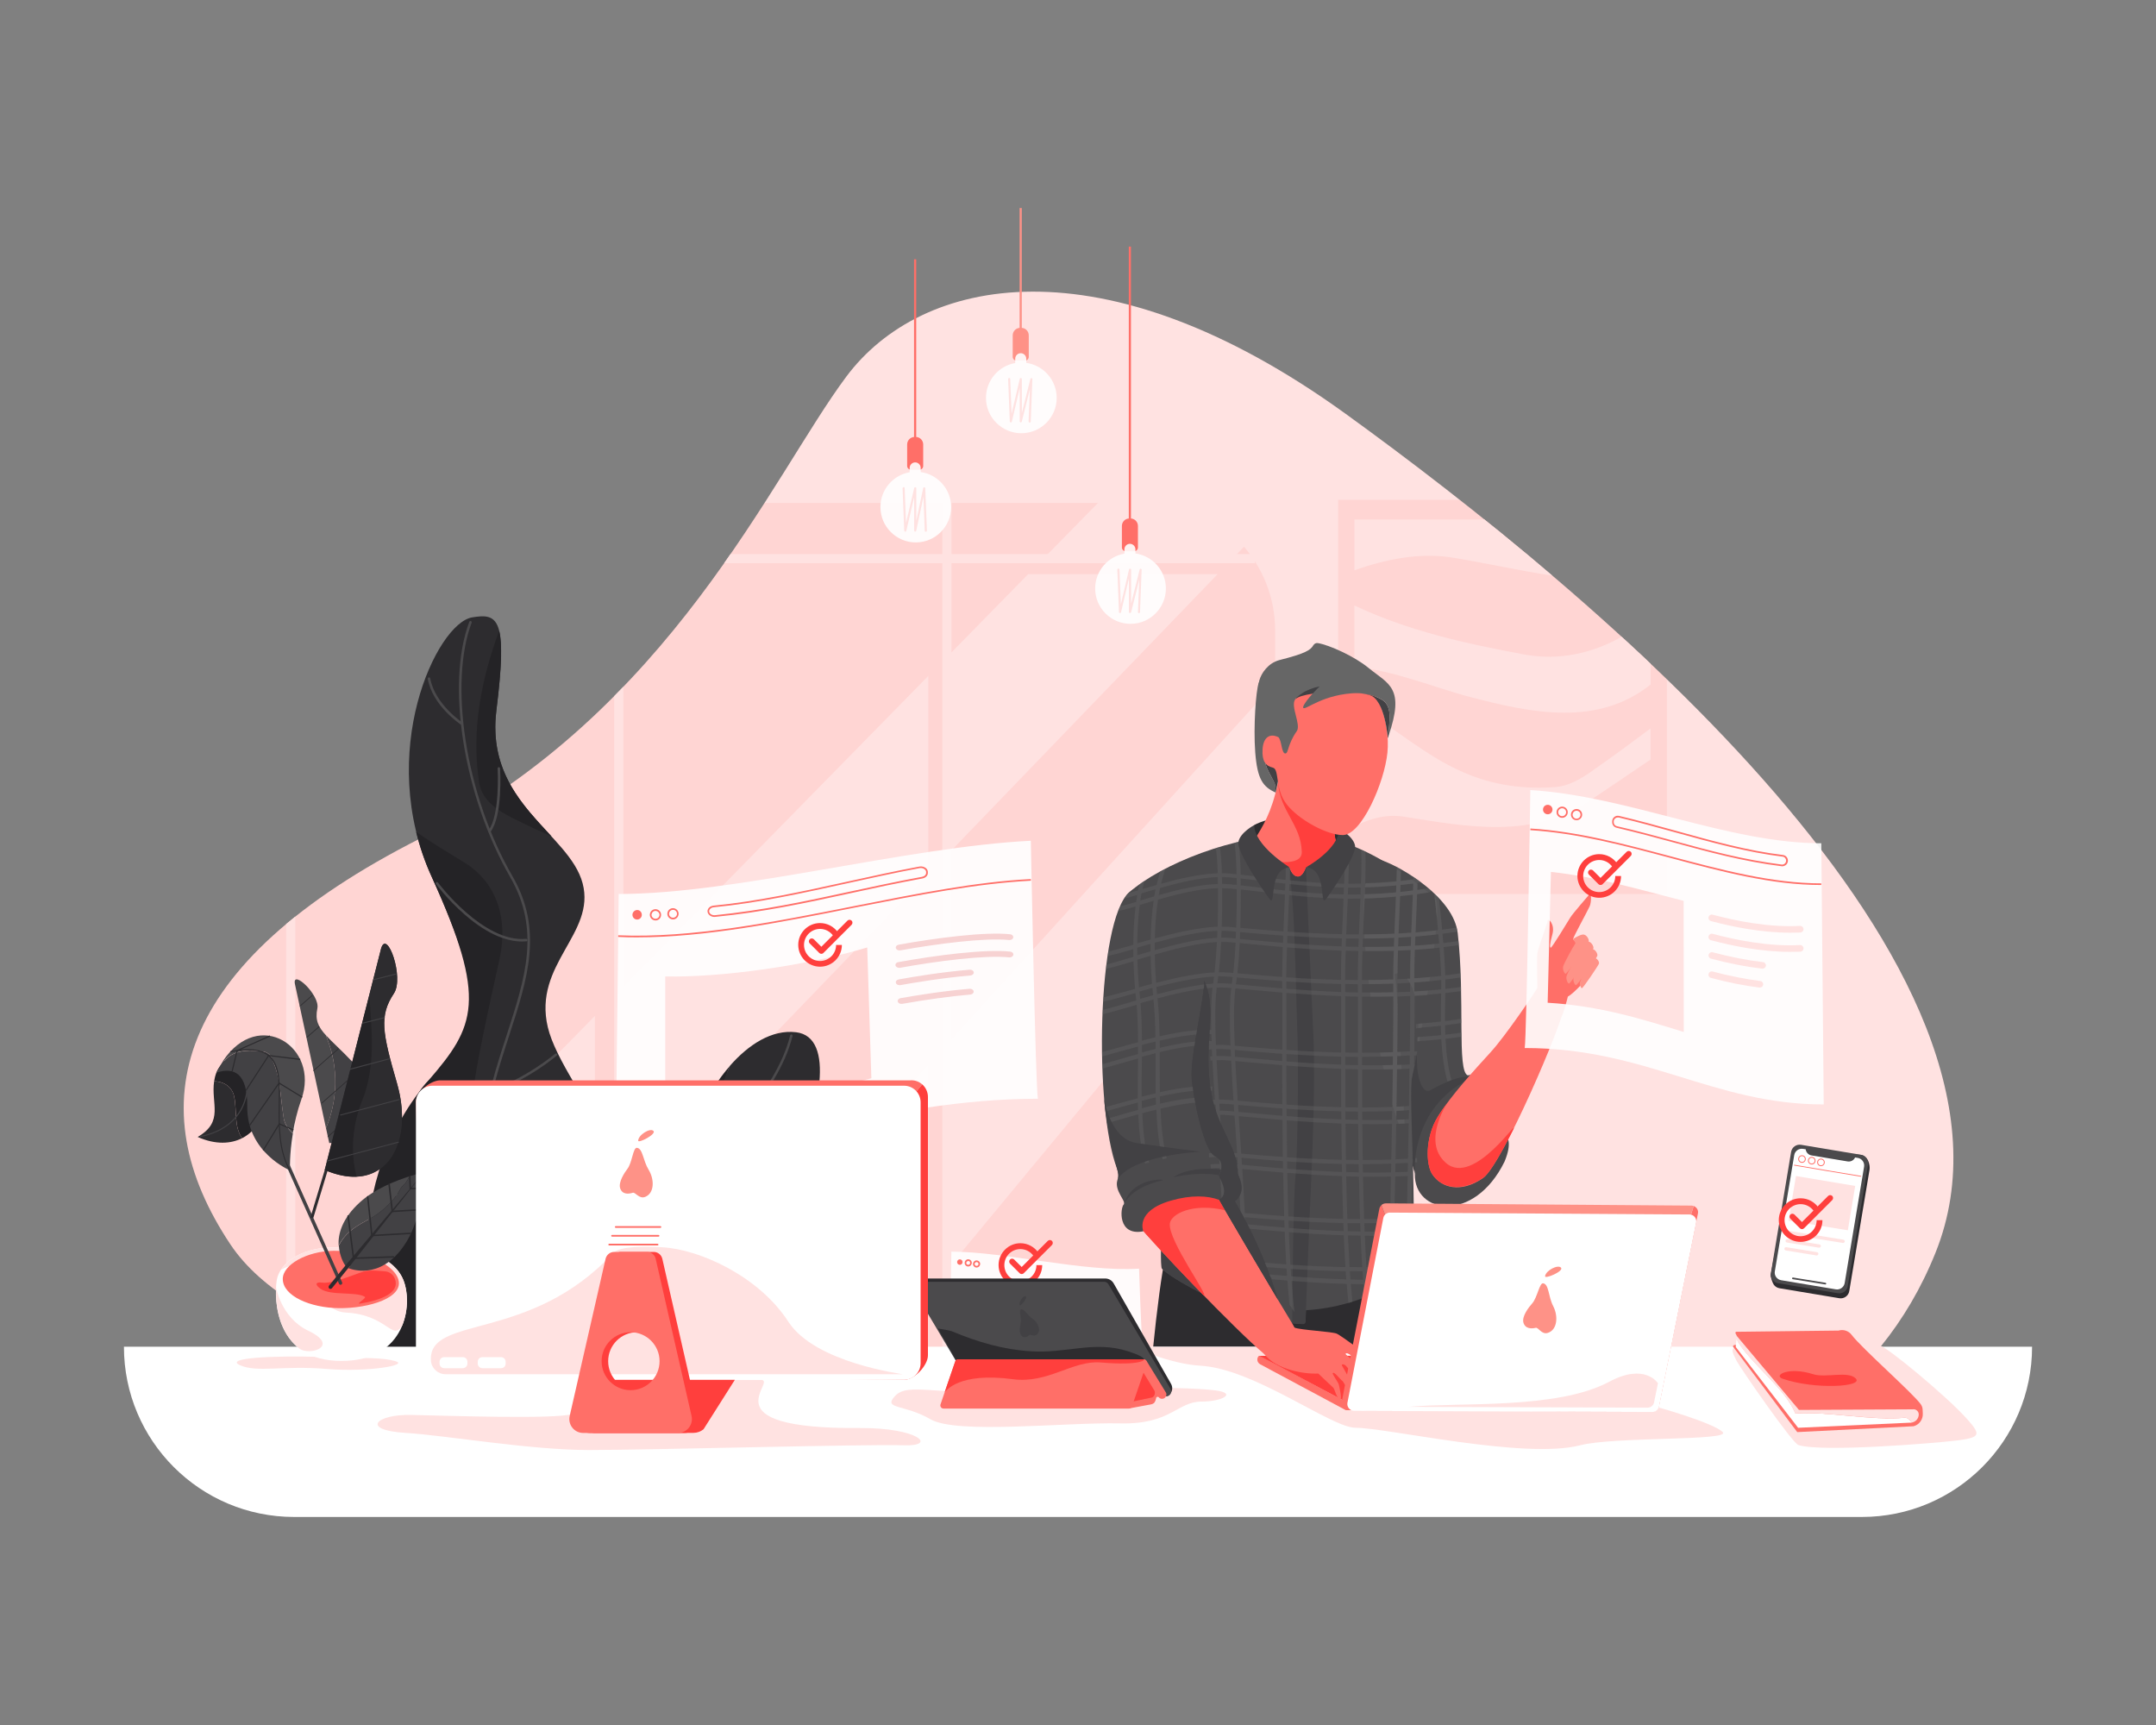 <svg xmlns="http://www.w3.org/2000/svg" xmlns:xlink="http://www.w3.org/1999/xlink" viewBox="0 0 2500 2000"><rect x="0" y="0" width="2500" height="2000" fill="#808080" stroke="none"/><defs><path id="a" d="M267.2 1442.8c-105.8-158.7-68.9-324.5 220.7-471S895.1 552 981.4 436.6c86.2-115.4 295.7-161.6 579.1 43.3s816.2 643.6 683.8 972.6-568.4 321.3-884.5 268.4c-310.6-51.9-466.3-133.6-635.7-124.9s-386.1-47-456.9-153.2z" class="js-blob-mask" data-blob-array="M284.6,1405.9c-105.8-158.7-86.3-287.6,203.3-434.1S895.1,552,981.4,436.6 c86.2-115.4,356.5-151.6,639.9,53.3s755.4,633.6,623,962.6s-649.1,311.6-965.2,258.7c-310.6-51.9-385.6-123.9-555-115.2 S355.4,1512.1,284.6,1405.9z;M284.6,1405.9c-105.8-158.7-86.3-287.6,203.3-434.1c447.9-159,407.2-419.8,493.5-535.2 c86.2-115.4,325.9-100.7,639.9,53.3c347.1,170.2,800.1,609.2,623,962.6c-158.9,317.1-303,350.4-822.4,241.4 c-310.6-51.9-528.4-106.6-697.8-97.9S355.4,1512.1,284.6,1405.9z;M284.6,1405.9c-105.8-158.7-141.4-340.6,148.2-487.1c447.9-159,462.3-366.8,548.6-482.2 c86.2-115.4,470-252.4,639.9,53.3c134.2,241.4,800.1,609.2,623,962.6c-158.9,317.1-225.2,316.6-744.7,207.6 c-310.6-51.9-606.1-72.8-775.5-64.1S355.4,1512.1,284.6,1405.9z"/></defs><clipPath id="b"><use overflow="visible" xlink:href="#a"/></clipPath><path fill="#ffe2e1" d="M134 250h2246v1508.8H134V250z" clip-path="url(#b)"/><defs><path id="c" d="M267.2 1442.8c-105.8-158.7-68.9-324.5 220.7-471S895.1 552 981.4 436.6c86.2-115.4 295.7-161.6 579.1 43.3s816.2 643.6 683.8 972.6-568.4 321.3-884.5 268.4c-310.6-51.9-466.3-133.6-635.7-124.9s-386.1-47-456.9-153.2z"/></defs><clipPath id="d"><use overflow="visible" xlink:href="#c"/></clipPath><g clip-path="url(#d)"><path fill="#ff3f3d" d="M1551.6 579.5h381.3v457h-381.3v-457z" opacity=".08"/><path fill="#ffe2e1" d="M1570.5 602.3v58.9c37.1-13 76.6-21.2 116.2-14.3 76.4 12.7 153.4 34.7 227.3 23.8v-68.4h-343.5zm311.8 135c-34.8 19.9-73.8 29-114.4 21.6-69.5-12.9-135.6-27.6-197.4-56.9v71.5c45 3.2 93.2 24.1 136.1 35.1 69.7 18.2 146 34 207.3-14.9l.1-.1v-73.3c-10.5 5.4-21 11-31.7 17zm-76.2 175c-37.3 3.3-74.6-1.7-108.6-16.6-44.8-19.1-80.4-52.2-123.6-77.1-1.1-.7-2.3-1.3-3.4-1.9V958c18.1-9.1 37.9-14.6 58.9-10.9 72.1 11.6 147.6 25.7 213.1-18.2 25.2-16.8 48.2-32.6 71.4-48.3v-36.1c-19.3 14.5-39 29.2-59.8 43.7-14.9 10.8-29.8 21.6-48 24.1z"/></g><defs><path id="e" d="M267.2 1442.8c-105.8-158.7-68.9-324.5 220.7-471S895.1 552 981.4 436.6c86.2-115.4 295.7-161.6 579.1 43.3s816.2 643.6 683.8 972.6-568.4 321.3-884.5 268.4c-310.6-51.9-466.3-133.6-635.7-124.9s-386.1-47-456.9-153.2z"/></defs><clipPath id="f"><use overflow="visible" xlink:href="#e"/></clipPath><g clip-path="url(#f)"><path fill="#ff3f3d" d="M1440.9 632.1c-26.9-30.1-66.1-49-109.6-49H93c-40.6 0-77.4 16.5-104 43.1s-43.1 63.4-43.1 104v994.2h1532.7V730.2c-.2-37.7-14.4-72-37.7-98.1z" opacity=".08"/><path fill="#ffe2e1" d="M1445.2 631.2c-26.6-29.7-65.3-48.5-108.4-48.5h-63.2l-64.5 65.7h219.4l16.7-17.2zm-368.8 152.5l-362.1 369.2v236.6l362.1-375.7V783.7zm-909.8 927.5h237.7L689.8 1415v-237.1l-523.2 533.3zM1192.2 665.7l-94.1 96v229.6l313.8-325.6h-219.7zM643.8 1711.2h256.1l176.5-213.1v-263.5l-432.6 476.6zm838.5-923.7l-384.2 423.3V1472l384.2-463.8V787.5zm-16 705.2l-187.2 218.5h187.2v-218.5z"/><path fill="#ffe2e1" d="M-40.1 642.4h1495.4V653H-40.1v-10.6z"/><path fill="#ffe2e1" d="M1092.7 576.4h10.6v1148.1h-10.6V576.4zm-380.5 6.7h10.6v1141.4h-10.6V583.1zm-380.4 0h10.6v1141.4h-10.6V583.1z"/></g><path fill="#2d2c2f" d="M1624.1 1438.2s-28.6-19.6-123.3-19.6c-80 0-145.1 19.6-145.1 19.6-10 32.5-20.7 129.2-29.7 255.7h127.7c9.6-49.4 19.7-80.7 34.5-85.1 19.9-5.8 33.3 35.3 43.6 85.1h120c-9.7-122.4-27.7-255.7-27.7-255.7zm-839 131.7c0-177-132.6-305.9-149.9-379s55.8-108.3 40.4-166.7c-15.4-58.4-113.5-93-100-200.7s1.4-112.6-28.1-107.7c-41.1 6.7-112.3 157-46.9 300.7s55.8 179.1-3.8 236.4c-59.6 57.3-61.6 317-61.6 317h349.9"/><path fill="#242326" d="M555.4 906.2c-8.9-60.1 2.7-118.6 23.4-174.9 3.8 15.1 2.9 42.9-3.2 92.1-8.9 71.6 31.4 110.9 63.9 146.3-7.7-3.9-15.8-6.9-23.5-10.7-25-12.4-56.8-23.9-60.6-52.8zm-58.7 346.7c54.1-62.6 69.3-92.7 3.8-236.4-7.9-17.3-13.8-34.8-18-52 17.2 12.1 35.7 23 53.6 34.1 41.4 24 52.9 68.3 43.3 112.5-22.1 101-45.2 196.2-39.4 297.2 1.9 31.7-1 67.3 22.1 93.3 19.8 23.8 41.6 43.7 57.8 68.3H435.2s-51.3-186.4 61.5-317z"/><path fill="#4b4a4c" d="M621.9 1571.4c-.6 0-1.2-.4-1.4-1-2.5-7.3-7.3-16.9-13.4-28.9-22.4-44.3-59.9-118.4-49.3-218.9 4.9-46.1 18.2-87.2 30-123.4 21-64.8 39.2-120.7 3.9-182-54-93.7-74.9-223.9-47.5-296.3.3-.7 1.1-1.1 1.9-.8.7.3 1.1 1.1.8 1.9-12.8 33.9-15.3 82.3-7 136.5 8.6 55.6 27.8 111.5 54.3 157.3 36 62.4 17.6 118.9-3.6 184.3-12.3 37.8-25 77-29.8 122.8-10.5 99.6 26.7 173.3 49 217.3 6.2 12.2 11 21.8 13.6 29.3.3.8-.1 1.6-.9 1.8-.3.1-.5.1-.6.1z"/><path fill="#4b4a4c" d="M605.3 1091.6c-15.1 0-37.8-6.1-67-31.7-19.4-17-32.7-34.8-32.8-35-.5-.6-.3-1.5.3-2s1.5-.3 2 .3c.5.7 52.5 69.9 102.2 65.3.8-.1 1.5.5 1.6 1.3s-.5 1.5-1.3 1.6c-1.6.1-3.2.2-5 .2zm-37.7-126.5c-.3 0-.6-.1-.9-.3-.6-.5-.8-1.4-.3-2 13.7-18 10.6-71.3 10.6-71.8 0-.8.6-1.5 1.4-1.5.8-.1 1.5.6 1.5 1.4.1 2.2 3.2 54.9-11.2 73.7-.2.3-.6.5-1.1.5zm-32.4-124.8c-.3 0-.5-.1-.8-.2-1.3-.9-32.9-22.1-38.4-53-.1-.8.4-1.5 1.2-1.7.8-.1 1.5.4 1.7 1.2 5.3 29.7 36.9 50.9 37.2 51.1.7.4.8 1.3.4 2-.4.4-.9.6-1.3.6zm34.6 426.2c-.6 0-1.2-.4-1.4-1-.2-.8.2-1.6.9-1.8 40.6-13.2 74.2-41.8 74.5-42 .6-.5 1.5-.4 2 .2s.4 1.5-.2 2c-.3.3-34.4 29.2-75.5 42.6 0-.1-.1 0-.3 0zm2 196.4c-19.7 0-49.4-7.4-83.1-40.7-20.9-20.7-33.6-41.9-33.8-42.1-.4-.7-.2-1.6.5-2s1.6-.2 2 .5c.1.2 12.7 21.1 33.4 41.5 19 18.7 48.8 40.8 83.3 39.8.8 0 1.5.6 1.5 1.4s-.6 1.5-1.4 1.5c-.8.1-1.6.1-2.4.1z"/><path fill="#242326" d="M803.6 1496.9c29.6-19.4 45.5-62.2 55.7-93.9 16.4-52.3-36.6-116.2-12.9-167.2-13.4 15.3-24.5 33.2-32.2 49.9-19.9 43.4-47.2 140.8-94.9 166.6-97 52.5-104.5 117.9-104.5 117.9h112.8c10.9-35.5 44.2-51.4 76-73.3z"/><path fill="#2d2c2f" d="M976.9 1472.2c-5.4-2.9-11.2-5.8-17-8.8-33.8-17.5-68.9-40-41.4-101.3 32.2-71.9 50.6-159.8 4.6-165.3-28.3-3.4-55.4 14.6-76.7 38.9-23.7 51-27.5 116.8-43.8 169.1-10.2 31.7-22.5 63.4-52.1 82.8-31.9 21.8-62.9 46.9-73.6 82.5h350.5c0 .1-13.7-78.2-50.5-97.9z"/><path fill="#4b4a4c" d="M797.5 1571.4c-.6 0-1.2-.4-1.4-1.1-.2-.6-16.2-60.1 4.1-151.4 10.9-49.3 37.8-86.6 63.7-122.8 22.5-31.4 43.8-61 52.3-95.6.2-.8 1-1.2 1.7-1.1.8.2 1.2 1 1.1 1.7-8.7 35.2-30.1 65-52.8 96.6-25.8 35.9-52.4 73-63.2 121.7-20.1 90.5-4.3 149.4-4.1 150 .2.8-.2 1.6-1 1.8-.2.2-.3.2-.4.2z"/><path fill="#4b4a4c" d="M861 1304c-.7 0-1.2-.4-1.4-1.1-.2-.8.3-1.6 1.1-1.7.5-.1 47.5-11.2 73.1-21.6.7-.3 1.6.1 1.9.8.3.7-.1 1.6-.8 1.9-25.8 10.5-73 21.7-73.5 21.8-.2-.1-.3-.1-.4-.1zm-116.2 267.4c-.2 0-.4 0-.6-.1-13.1-5.8-33.9-18.5-58.8-46.5-14.8-16.7-24.2-31.2-24.3-31.3-.4-.7-.2-1.6.4-2 .7-.4 1.6-.2 2 .4s37.3 57.1 81.9 76.7c.7.3 1.1 1.2.7 1.9-.2.6-.7.9-1.3.9zm46.5-56.2c-.8 0-1.4-.6-1.4-1.4s.6-1.4 1.4-1.4c43.5 0 97.3-44.3 118.5-63.3.6-.5 1.5-.5 2 .1s.5 1.5-.1 2c-12.1 10.9-31.1 26.7-52.5 40-25.9 15.9-48.8 24-67.9 24z"/><path fill="#fff" d="M2158.9 1758.8H341.1c-109 0-197.4-88.4-197.4-197.4h2212.6c0 109.1-88.4 197.4-197.4 197.4z"/><path fill="#ffe2e1" d="M1571.8 1655.4c36.6 0 196.2 37 260.4 20.3 39.1-10.2 175.7-4.9 165.4-15.3-10.3-10.4-75.1-29.4-88.5-32.2-13.4-2.8-314.9-14.8-327.8-14-13 .8-83.9-38.5-92.5-42.7-8.7-4.1-32.5-10-32.5-10h-136.7c-10.3 0 39 20.2 72 21.9 62.8 3.3 152 72 180.2 72z"/><path fill="#4b4a4c" d="M1628.7 1319.6c-32.9-66.3-73-338.6-25.7-321.9 23.2 8.2 82.6 43.2 87.3 84.2 8.8 76.6-1.2 160.3 11.7 164.9 22.2-7.1 46.3 67.8 45.5 69.8s6.7 7.1-2.9 30.2c-35.3 71.9-105.3 61.2-104 13.9.1-4.9-9.8-36.9-11.9-41.1z"/><path fill="#424144" d="M1706.1 1249.9c-72.2 34.1-65.6 110.7-65.6 110.7s-8.2-30.3-10.1-35.7c-1.8-5.3-8.2-161.8-13.3-195.4 0 0 16.9-8.4 26 35.1 4.9 23.2-3.6 56.5 1.6 82.8 1.7 8.4 6.5 20.8 13.9 16.6 39.7-22.1 47.5-14.1 47.5-14.1z"/><path fill="#4b4a4c" d="M1346.9 1469.7c-2.4-34 4.3-76.6 9.6-121.3s8.5-107.5-4.8-135.2-78.2-146.9-42-178.8 121.3-67.1 195.8-67.1 146.9 64.9 158.6 73.4-21.3 186.3-26.6 207.5c-5.3 21.3 9.6 196.9-4.3 226.7-2.1 4.6-50.2 40.3-118.9 44.2l-.4 12c-.1 2.3-2.1 4.1-4.4 4-68.5-2.9-162.1-58.3-162.6-65.4z"/><path fill="#424144" d="M1431.9 1393c8.7-7.6 11-16.6 2.9-32.8 2.4-26.2-23-51.5-30.2-92.7-11.2-61.6 11.4-100-13-139.3 13.2 34.5-46.1 72.1-39.9 84.9 13.3 27.7 10.1 90.5 4.8 135.2-5.3 44.7-12 87.4-9.6 121.3.3 3.6 23.9 19.2 56 34.4 12.6-1.6 74.1 33.2 85.9 28.1 0 .1-14.7-68-56.9-139.1zm66.7-348.9c3.3 37.8 4.7 130.4 5.9 157.4 1.2 27 .5 132.7-2.4 163.2s-3.7 169.6-3.7 169.6l12.8.9c1.4.1 2.6-1 2.6-2.4.6-14.8 3.4-90.7 4.5-115.6 2.6-59.7 7.4-157.7 4.6-216.8s-8.6-194.7-8.6-194.7h-18.9c0-.1 2 25 3.2 38.4z"/><path fill="#ff6f68" d="M1560.4 1625.2l-99-53c-.8-.5-1.9-.2-2.4.6-1.3 1.9-1.4 4.3-.4 6.3.6 1.1 1.5 2 2.5 2.6l98.8 52.9c.5.2 1 .4 1.5.4l354.1 1.7c1.5 0 3-.8 3.7-2.1l.4-.7c.8-1.3.8-3 0-4.3-.8-1.4-2.2-2.2-3.7-2.2l-354-1.7c-.6-.1-1.1-.3-1.5-.5z"/><path fill="#ff3f3d" d="M1460.7 1572.2l99.7 53c.5.2 1 .4 1.5.4l355.3 2.6c.3 0 .4-.5.1-.6l-122.9-55.6c-.8-.4-1.6-.5-2.5-.5l-331.1.5c-.2-.1-.3.1-.1.2z"/><path fill="#ff6f68" d="M1317.9 1417.9c16.3 21.1 116.1 125.7 148.1 152 32.1 26.3 51.8-3.8 32.3-35.6-19.5-31.7-80.1-134.7-86.4-146.1-6.2-11.4-118.6-2.2-94 29.7z"/><path fill="#ff3f3d" d="M1356.5 1418.6c1.3-11.2 26.5-24.2 64.1-15.4-1.3-2.3-8.1-14-8.6-14.9-6.3-11.4-118.7-2.2-94.1 29.7 9 11.7 43.4 48.7 77.8 84 7.2 2.1-41.4-63.9-39.2-83.4z"/><path fill="#ff6f68" d="M1466 1569.9c14.1 18.4 47.1 23.5 62.6 22.6 0 0 15.3 14.6 17.2 16.2 1.9 1.6 3.9 12.1 7.6 13.9s-.6-15.7-1.1-17.7-7.6-11.9-7-12.8c1.9-2.5 8.5 7.3 11.8 9.4 0 0 6.2 11.4 11.2 13.4s-3.5-15.2-4.3-17.2-6.7-12.3-8-14.6c-.7-1.3 1.9-2.1 4.6.4s18.3 22.3 23.6 22.2c5.3-.1-7.2-16.9-9.3-20.5-2.1-3.6-12.3-13.2-13.9-14.5s-.1-3.3 5.3.6c4.1 3 11.4 6.8 12.6 6.9 0 0 9.2 11.1 14.2 11.6 3 .3-5.4-13.6-7.7-17.3s-30-23.5-35.1-26.1-42.7-4.2-49.4-7.2c-8.5-3.9-47.4 14.4-34.9 30.7z"/><path fill="#4b4a4c" d="M1295.7 1368.3c1.4-4.5 1.1-9.4-.6-13.8-26.5-69.1-23.4-287.3 14.5-320.1 39.6-34.2 91.3 71.9 86.4 110.4-4.8 38.5-16 82.5-14.1 106.5s14.4 83.6 26.9 89.4 5.8 20.2 4.8 22.1 13.5 20.8-.1 28.3c-12.9-4.9-32.4-5.9-56 1-41.9 12.2-31.7 35.5-31.7 35.5-30.2 5.8-26.7-27.3-22.8-31.1 3.5-3.5-11.2-15.8-7.3-28.2z"/><defs><path id="g" d="M1637.5 1248.3c5.3-21.3 38.3-199 26.6-207.5-11.7-8.5-84.1-73.4-158.6-73.4s-159.7 35.1-195.8 67.1c-38 32.8-41 251-14.5 320.1 1.7 4.4 2 9.3.6 13.8-3.9 12.4 10.8 24.8 7.4 28.2-3.8 3.8-7.4 36.9 22.8 31.1 0 0-10.2-23.3 31.7-35.5 23.6-6.9 43.1-5.8 56-1 .5 7.1 86.1 124.8 95.9 144.1 2.3.1 4.3-1.7 4.4-4l.4-12c68.8-3.9 116.8-39.6 118.9-44.2 13.7-29.9-1.2-205.5 4.2-226.8z"/></defs><clipPath id="h"><use overflow="visible" xlink:href="#g"/></clipPath><path fill="#666" d="M1705.7 1195.5c-9.6 1.6-19.6 3-29.9 4.1-.1-3.7-.2-7.3-.3-10.9 9.3-1.1 18.3-2.4 27.1-3.8l-.8-4.7c-8.5 1.4-17.3 2.7-26.3 3.7-.1-9.6.1-18.6.3-26.4 0-2.1.1-4 .1-5.9 10.3-1.1 20.6-2.5 30.7-4.2l-.8-4.7c-9.8 1.6-19.8 3-29.8 4.1v-7.4c0-1.2 0-2.4-.1-3.6 8.9-1.1 17.9-2.3 26.7-3.8l-.8-4.7c-8.6 1.4-17.3 2.7-26.1 3.7-.3-9.9-1-21-1.8-32.6 9-1.1 18-2.3 26.9-3.8l-.8-4.7c-8.7 1.5-17.5 2.7-26.4 3.8l-.9-10.8c8.1-1 16.3-2.2 24.3-3.6l-.8-4.7c-7.9 1.4-15.9 2.5-23.9 3.5-4-43.4-10-87.8-12.9-99.9l-4.7 1.1c2.8 11.9 8.9 56.2 12.8 99.3-8.7 1-17.4 1.9-26.2 2.6.3-6.9.6-13.9.9-20.8.3-8.2.7-16.1 1-23.6 5.3-.7 10.6-1.6 16-2.5l-.8-4.7c-5.1.9-10.1 1.6-15 2.4.1-2.7.2-5.4.3-8 5.1-.7 10.3-1.5 15.5-2.4l-.8-4.7c-4.9.8-9.8 1.6-14.6 2.3.6-19.5.5-34.5-1-40.8l-4.7 1.1c1.4 5.9 1.4 21.1.8 40.4-5 .7-9.9 1.3-14.8 1.8.6-20.7.7-36.7-.9-43.3l-4.7 1.1c1.5 6.1 1.4 22.3.8 42.6-12.6 1.2-24.7 1.9-36.3 2.3.7-22 .8-39.1-.8-46l-4.7 1.1c1.5 6.4 1.4 23.6.7 45-5 .1-9.9.1-14.7.1.7-22.2.8-39.3-.8-46.2l-4.7 1.1c1.5 6.4 1.4 23.6.7 45.1-22.8-.3-43.8-2-63.2-4 .5-18.8.4-33.1-1-39.3l-4.7 1.1c1.3 5.6 1.4 19.7.9 37.7-9.3-1-18.2-2.1-26.8-3.1-8.7-1-17.1-2.1-25.2-2.9-.5-18.6-1.5-32.9-2.8-38.5l-4.7 1.1c1.3 5.4 2.2 19.1 2.7 36.9-2.8-.3-5.6-.5-8.3-.8-2.8-.2-5.8-.4-8.7-.4-.5-14.8-1.5-26.1-2.6-31.1l-4.7 1.1c1.1 4.8 2 15.8 2.5 30.1-20.9.7-44.6 6.2-65.7 12.1 2.7-11.5 6-21.7 10.1-30.2l-4.3-2.1c-4.5 9.4-8.1 20.8-11 33.7-5.6 1.6-11.1 3.2-16.2 4.7-.1 0-.2 0-.2.1 2.8-14.1 6.7-26.4 11.4-36.5l-4.3-2.1c-5.2 10.9-9.3 24.5-12.3 40.1-10.5 3.1-19.5 5.6-25.3 6.5l.7 4.8c5.7-.8 14-3.1 23.7-6-.5 2.7-.9 5.4-1.3 8.2-9.6 2.8-17.7 5-23.1 5.8l.7 4.8c5.3-.8 12.9-2.8 21.8-5.4-1.7 13.8-2.6 28.7-2.7 44.4-.2.1-.4.1-.5.2-14.3 4.1-26.6 7.6-33.4 8.6l.7 4.8c6.9-1 18.5-4.3 33.2-8.5 0 2.9 0 5.9.1 8.9-.6.2-1.2.3-1.7.5-15 4.5-27.9 8.3-34.8 9.4l.7 4.8c7.2-1.1 19.7-4.8 35.4-9.5.2 0 .3-.1.5-.1.3 10.4 1 21.1 1.9 32l-7.5 2.1c-14.7 4.1-27.4 7.6-34.3 8.6l.7 4.8c7.2-1 19.5-4.4 34.9-8.8l6.6-1.8c.2 2.1.4 4.2.7 6.3.1.8.2 1.5.2 2.3-3.4 1-6.7 1.9-9.9 2.9-15.4 4.5-28.7 8.3-35.7 9.4l.7 4.8c7.4-1.1 20.2-4.8 36.4-9.5 2.9-.9 6-1.7 9-2.6 1.2 13.9 1.5 28.6 1.6 43.4-9.2 2.4-18.1 4.9-26.3 7.2-14.7 4.1-27.4 7.6-34.3 8.6l.7 4.8c7.2-1 19.5-4.4 34.9-8.8 7.8-2.2 16.3-4.5 25-6.8v8.7c-9.6 2.6-18.9 5.3-27.4 7.8-15.4 4.5-28.7 8.3-35.7 9.4l.7 4.8c7.4-1.1 20.2-4.8 36.4-9.5 8.1-2.4 16.9-4.9 26-7.4 0 3.4-.1 6.7-.1 10-.1 12-.3 24.2-.2 36.2-10 2.6-19.6 5.3-28.4 7.7-14.7 4.1-27.4 7.6-34.3 8.6l.7 4.8c7.2-1 19.5-4.4 34.9-8.8 8.4-2.4 17.7-4.9 27.2-7.4.1 2.9.1 5.7.2 8.6-10.5 2.8-20.6 5.8-29.8 8.5-15.4 4.5-28.7 8.3-35.7 9.4l.7 4.8c7.4-1.1 20.2-4.8 36.4-9.5 8.9-2.6 18.6-5.4 28.7-8.2.9 20.7 3 40.3 8 57.2l4.6-1.4c-5-16.7-7.1-36.4-7.9-57.1 5.4-1.4 10.8-2.8 16.3-4.1.8 20.5 2.7 40 7.3 57.7l4.7-1.2c-4.5-17.6-6.4-37.1-7.2-57.7 20.3-4.7 40.3-8 56.2-7.4l.3 3.1c2.5-.2 4.9-.4 7.3-.5l.6 8.1c-2 .1-4.1.2-6.3.4l.4 4.8c2.1-.2 4.2-.3 6.2-.4.2 3.5.5 7 .7 10.5.8 10.9 1.5 21.8 2.2 32.6-3.6.1-7.5.3-11.6.6l.4 4.8c4-.4 7.9-.6 11.5-.6.2 2.7.4 5.4.5 8.1-3.3 0-6.8.2-10.4.5l.4 4.8c3.6-.3 7.1-.5 10.3-.5 1.1 17.3 2.1 34.4 2.8 50.9-4.7-.1-9.9.1-15.5.6l.4 4.8c5.5-.5 10.6-.7 15.3-.6.1 2.7.2 5.4.3 8-4.3-.1-9 .1-14 .5l.4 4.8c5-.4 9.6-.6 13.7-.5.4 13.2.6 25.8.5 37.7-4.2-.6-10.3-1.5-17.2-2.5-32.9-4.8-62.9-9-68.1-8.6l.4 4.8c5.1-.5 43.8 5.2 67 8.5 7.5 1.1 13.7 2 17.8 2.6 0 2.7-.1 5.3-.2 7.9-4.3-.6-10.3-1.5-16.9-2.5-33.4-4.9-61.5-9-66.2-8.6l.4 4.8c4.6-.4 42.5 5.2 65.1 8.5 7.2 1.1 13.2 2 17.4 2.5-.5 11.7-1.3 22.5-2.6 32l4.8.7c1.3-9.5 2.2-20.3 2.7-32 .4 0 .7.1.9.1 5 .4 10.4.9 16.1 1.4-.4 13.6-1.3 25.9-2.8 36.6l4.8.7c1.5-10.7 2.4-23.1 2.8-36.8.9.1 1.8.2 2.7.2 13.5 1.2 28.9 2.7 45.7 4 1.5 21.4 3.5 40.3 5.9 55.3l4.7-.8c-2.4-14.7-4.3-33.2-5.8-54.1 19.8 1.5 41.4 2.8 63.9 3.5 1.5 18.6 3.2 35.1 5.4 48.5l4.7-.8c-2.2-13.1-3.9-29.3-5.3-47.6l14.7.3c1.4 18.5 3.2 34.8 5.4 48.1l4.7-.8c-2.1-13.1-3.9-29.1-5.3-47.3h8.1c5.3 0 10.6-.1 15.9-.2-.5 17.7-1.1 33.8-1.6 47.7l4.8.2c.5-13.9 1.1-30.2 1.6-48 4.8-.1 9.7-.3 14.6-.4-.5 18.1-1 34.4-1.5 48.2l4.8.2c.5-13.9 1-30.4 1.5-48.6 2.6-.1 5.2-.2 7.7-.4l-.3-4.8c-2.4.1-4.9.3-7.3.4.1-3.4.2-6.9.3-10.5 2.9-.2 5.9-.4 8.8-.6l-.3-4.8c-2.8.2-5.6.4-8.3.6.3-11.5.6-23.5.9-35.8l6.3-.3-.3-4.8c-2 .1-3.9.2-5.9.3l.3-10.5c2.5-.2 4.9-.3 7.4-.5l-.3-4.8c-2.3.2-4.6.3-6.9.5.4-15.9.7-32.1 1.1-48.5 1.6-.1 3.1-.1 4.7-.2l-.3-4.8c-1.4.1-2.9.2-4.3.2.1-3.5.1-7 .2-10.5 2-.1 3.9-.3 5.9-.4l-.3-4.8c-1.8.1-3.6.3-5.4.4.3-13.7.5-27.4.8-40.9 1.2-.1 2.3-.1 3.5-.2l-.3-4.8c-1 .1-2.1.1-3.1.2.1-3.5.1-7 .2-10.5 1.6-.1 3.2-.2 4.7-.3l-.3-4.8c-1.4.1-2.9.2-4.3.3.3-15 .5-29.5.7-43.3.8 0 1.6-.1 2.5-.1l-.3-4.8c-.7 0-1.4.1-2.1.1 0-3.6.1-7.1.1-10.5 1.3-.1 2.5-.2 3.8-.3l-.3-4.8c-1.1.1-2.2.2-3.4.2.3-25.3.5-47.3.4-64.2 10.4-.6 20.7-1.3 31-2.4 0 1.7-.1 3.5-.1 5.3-.2 8-.3 17.2-.3 27-9.5 1.1-19.2 2-29.2 2.7l.3 4.8c9.9-.7 19.5-1.6 28.9-2.6l.3 10.8c-9.1.9-18.5 1.7-28 2.3l.3 4.8c9.6-.6 18.9-1.3 28-2.3 1 18.3 3.3 37.3 8.5 53.7l4.6-1.5c-5.1-16-7.4-34.7-8.3-52.8 10.6-1.2 20.7-2.5 30.5-4.2l-1.2-4.9zm-34.8-64c-10.3 1.2-20.7 2.1-31.1 2.8 0-9.9.2-21.2.6-33 9.6-.6 19.1-1.4 28.6-2.4 1 11.6 1.6 22.7 1.9 32.6zm-55.6 88.4c-12.1.5-24.1.7-35.9.7v-65.1c11.9.2 24.1.1 36.3-.2 0 17.1-.1 39.3-.4 64.6zM1338.9 1093c24.3-6.6 51-12.9 72.8-13.8l-.3 8.1c-21.6 1.1-48.1 7.5-72.4 14.4-.1-2.9-.1-5.8-.1-8.7zm277.9-10.5c-12.2.6-24.4.8-36.3.9.3-7.7.6-15.4 1-23.1.3-6.3.5-12.5.8-18.5 11.7-.3 23.8-1 36.4-2.2-.3 6.7-.6 13.6-.9 20.5-.3 7.4-.7 15-1 22.4zm-.5 15.1c-12.2.4-24.3.4-36.3.3.1-3.2.2-6.4.4-9.7 11.9 0 24.1-.3 36.3-.8-.2 3.4-.3 6.8-.4 10.2zm5.2-10.5c4.9-.2 9.8-.5 14.8-.9-.1 3.5-.3 7-.4 10.5-4.9.3-9.8.5-14.7.7 0-3.4.1-6.8.3-10.3zm-210.6 57.9c4.4-.2 8.5-.1 12.4.2 1.4.1 2.9.2 4.4.4-2 16-2 39.2-.9 66.5-1-.1-2.1-.2-3.1-.3-4.2-.4-8.8-.4-13.8-.2-1.1-27.6-1.1-50.9 1-66.6zm5.6-65.9c3 0 5.8.1 8.5.3 2.6.2 5.4.5 8.2.7-.1 2.7-.2 5.3-.3 8-2.6-.2-5.1-.5-7.5-.7-2.9-.3-6-.4-9.3-.3.2-2.6.3-5.3.4-8zm158.7 18.7l-14.7-.3c.1-3.1.2-6.2.3-9.4 4.9.1 9.8.1 14.7.1-.1 3.2-.2 6.5-.3 9.6zm-.7 38.5c-4.9 0-9.9-.1-14.7-.2-.1-10.1.2-21.6.6-33.8 4.9.1 9.8.3 14.7.3-.5 12.2-.7 23.6-.6 33.7zm-19.4 62.7v21.3c-22.4-.5-43.8-1.6-63.4-3v-15.4c0-19.7 0-37.3-.1-50.7 19.5 1.5 41 2.9 63.5 3.7v44.1zm-63.5-52.6v-8.5c19.7 1.3 41.1 2.5 63.5 3 0 2.8.1 5.9.1 9.3-22.7-.9-44.1-2.3-63.6-3.8zm-4.9-13.7c-18.2-1.3-34.9-2.7-49.2-4-.9-.1-1.8-.2-2.7-.2 1.2-10.7 2.1-22.6 2.7-35.1 3.4.3 6.9.7 10.6 1 11.7 1.1 25 2.4 39.4 3.6-.4 12.3-.7 24.1-.8 34.7zm5.6-34.3c19.4 1.6 40.8 3 63.2 3.8-.4 12.2-.6 23.8-.6 33.9-22.4-.5-43.8-1.6-63.4-3 .1-10.6.4-22.4.8-34.7zm-55.3 35.1c14.5 1.3 31.3 2.7 49.7 4v8.5c-14.4-1.2-27.6-2.4-39.4-3.5-4.9-.5-9.7-.9-14.2-1.3.4-2.5.7-5.2 1.1-7.9 1 0 1.9.1 2.8.2zm118.7-36.2c-22.4-.8-43.8-2.2-63.2-3.8.1-2.8.2-5.6.3-8.5 19.6 1.3 40.9 2.5 63.2 2.9-.1 3.2-.2 6.3-.3 9.4zm-68-4.1c-14.3-1.2-27.5-2.4-39.2-3.5-3.7-.4-7.3-.7-10.8-1 .1-2.7.2-5.3.3-8h.3c14.5 1.3 31.2 2.8 49.6 4.1 0 2.8-.1 5.6-.2 8.4zm-62.6-.9c2.5.2 5 .4 7.7.7-.7 12.4-1.6 24.4-2.7 35.1-2.1-.2-4.2-.4-6.3-.5-3.3-.3-6.8-.4-10.5-.3 1.2-10.9 2.1-22.9 2.7-35.2 3.1-.1 6.2-.1 9.1.2zm-1.8 40c2 .2 4 .3 6.1.5-.3 2.7-.7 5.4-1.1 7.9-1.6-.1-3.1-.3-4.6-.4-3.8-.3-7.9-.4-12.1-.3.4-2.6.7-5.3 1.1-8.1 3.7.1 7.3.1 10.6.4zm9.2 13.7c4.6.4 9.5.9 14.5 1.3 11.9 1.1 25.3 2.3 39.9 3.5.1 13.5.1 31.2.1 51.1v15.1c-18.2-1.3-34.9-2.7-49.4-4-2-.2-3.9-.3-5.8-.5-1.3-27.5-1.3-50.8.7-66.5zm4.5 71.8c14.6 1.3 31.5 2.7 49.8 4v8.4c-14.4-1.2-27.7-2.4-39.5-3.5-5.3-.5-10.4-1-15.2-1.4-.1-2.7-.3-5.4-.4-8.1 1.8.3 3.6.4 5.3.6zm54.7 4.3c19.7 1.3 41 2.5 63.4 3v9.3c-22.4-.8-43.9-2.2-63.4-3.8v-8.5zm63.4 17.1c0 14.2.1 29.1.1 44.5-22.4-.5-43.8-1.6-63.5-3-.1-15.7-.1-30.9-.1-45.3 19.6 1.6 41.1 3 63.5 3.8zm.2 49.3c0 3.1 0 6.2.1 9.3-22.5-.8-43.9-2.2-63.5-3.8 0-2.8 0-5.7-.1-8.5 19.7 1.4 41.1 2.5 63.5 3zm.1 14.2c.1 13.8.3 27.9.5 42-22.4-.5-43.8-1.6-63.5-2.9-.2-14.4-.3-28.7-.4-42.8 19.5 1.4 40.9 2.8 63.4 3.7zm.5 46.8c.1 3.1.1 6.2.2 9.3-22.5-.8-43.9-2.2-63.5-3.7 0-2.8-.1-5.7-.1-8.5 19.6 1.3 41 2.4 63.4 2.9zm.3 14.1c.3 16.8.8 33.4 1.3 49.6-22.4-.5-43.8-1.5-63.6-2.9-.5-16.5-.9-33.4-1.2-50.5 19.5 1.6 41 3 63.5 3.8zm1.5 54.4c.1 3.1.2 6.3.4 9.4-22.5-.8-44-2.1-63.7-3.7-.1-2.8-.2-5.7-.3-8.5 19.7 1.3 41.1 2.4 63.6 2.8zm4.8.1c4.9.1 9.8.1 14.7.1.1 3.2.2 6.4.4 9.6-4.9-.1-9.9-.2-14.7-.3-.2-3.1-.3-6.2-.4-9.4zm14.5-4.7c-4.9 0-9.9-.1-14.7-.1-.6-16.1-1-32.8-1.3-49.5 4.9.2 9.8.3 14.7.4.4 16.6.8 33.2 1.3 49.2zm-16.1-54.5c-.1-3.1-.1-6.3-.2-9.4 4.9.1 9.8.1 14.7.2.1 3.2.1 6.4.2 9.6-4.9-.1-9.8-.2-14.7-.4zm14.5-14c-4.9 0-9.9-.1-14.7-.2-.2-14.1-.4-28.1-.5-41.9 4.9.2 9.8.3 14.7.4.1 13.7.3 27.7.5 41.7zm-15.3-46.9c0-3.1 0-6.3-.1-9.4 4.9.1 9.8.1 14.7.2 0 3.2 0 6.4.1 9.6-4.9-.1-9.8-.2-14.7-.4zm14.7-14c-4.9 0-9.9-.1-14.7-.2-.1-15.3-.1-30.2-.1-44.4 4.9.2 9.8.3 14.7.4-.1 14.1 0 28.9.1 44.2zm-14.9-49.4v-9.4c4.9.1 9.8.1 14.7.2v9.6c-4.9-.1-9.8-.3-14.7-.4zm14.7-35.6v21.5c-4.9 0-9.9-.1-14.7-.2v-65.2c4.9.2 9.8.3 14.7.4.1 12.2 0 27.1 0 43.5zm-14.7-48.7c0-3.4 0-6.5-.1-9.4 4.9.1 9.8.1 14.7.2 0 2.9.1 6.1.1 9.6-5-.1-9.9-.3-14.7-.4zm19.4-14c-.1-10 .2-21.5.6-33.6 11.9.1 24.1.1 36.3-.3-.4 12-.6 23.3-.6 33.2-12.3.5-24.4.7-36.3.7zm-2.6-76.3c-.3 7.8-.7 15.6-1 23.4-4.9 0-9.9-.1-14.7-.1.3-7.6.6-15.4 1-23 .3-6.3.5-12.4.8-18.3 4.8 0 9.7 0 14.7-.1-.3 5.9-.5 12-.8 18.1zm-19.5 0c-.3 7.7-.7 15.5-1 23.1-22.3-.5-43.6-1.6-63.2-2.9.2-5.7.5-11.4.7-17.1.4-8.8.7-17.3 1.1-25.3 19.4 2 40.4 3.7 63.1 4-.2 6-.5 12.1-.7 18.2zm-68.3 2.9c-.2 5.7-.5 11.3-.7 17-18.3-1.3-35-2.8-49.4-4.1-.2 0-.4 0-.6-.1.5-15.2.7-30.4.6-44.4 7.9.8 16 1.8 24.4 2.8 8.6 1 17.5 2.1 26.8 3.1-.3 8.3-.7 17-1.1 25.7zm-55.4 12.5c-2.8-.2-5.4-.5-8-.7-2.8-.2-5.7-.3-8.8-.3.5-15.5.6-30.9.4-44.6 2.7 0 5.4.1 7.9.3 3 .3 6 .5 9 .9.2 13.8 0 29.1-.5 44.4zm-21.1-25.7c-.1 8.4-.2 16.7-.5 24.7-21.9.9-48.5 7-72.8 13.6.4-16.1 1.6-31.2 3.7-45 22.1-6.3 47.6-12.6 69.6-13.3v20zm-1.3 42.5c-.7 12.9-1.6 24.8-2.7 35.2-20.5 1-44.9 6.2-67.8 12.1-.9-11.2-1.4-22.1-1.6-32.8 24.2-6.9 50.7-13.4 72.1-14.5zm-3.3 40c-.4 2.9-.7 5.6-1.1 8.2-19.7 1.3-42.9 6.5-65 12.3-.3-2.8-.6-5.6-.8-8.4 22.6-5.8 46.8-11 66.9-12.1zm-1.8 13c-1.6 12.5-1.9 29.3-1.5 48.9-17.2-.8-38.5 2.6-59.9 7.4-.3-14.9-.9-29.8-2.4-44 21.7-5.7 44.6-10.9 63.8-12.3zm-1.3 53.8c.1 2.6.2 5.3.3 8-17-.8-38.5 2.8-60.1 7.9 0-2.8 0-5.6-.1-8.4 21.4-4.9 42.9-8.3 59.9-7.5zm18.6 17.6c1.2.1 2.4.2 3.7.3.1 2.6.2 5.3.4 8-1.2-.1-2.5-.2-3.6-.3-4-.3-8.4-.4-13.2-.2-.1-2.7-.3-5.4-.4-8.1 4.7-.1 9.2 0 13.1.3zm0 12.8c1.4.1 2.8.2 4.3.4.7 14.6 1.7 30.1 2.7 46-2.3-.2-4.5-.4-6.6-.6-3.1-.3-6.5-.4-10.2-.3-1.1-15.8-2-31.2-2.8-45.7 4.6-.1 8.9-.1 12.6.2zm9.1.8c4.6.4 9.5.9 14.5 1.3 11.9 1.1 25.4 2.3 39.9 3.5 0 14.4 0 29.6.1 45.3-18.3-1.3-35-2.7-49.5-4-.8-.1-1.5-.1-2.2-.2-1.1-15.8-2-31.3-2.8-45.9zm4.6 51c14.7 1.3 31.5 2.7 50 4v8.5c-14.4-1.2-27.8-2.4-39.6-3.5-3.9-.4-7.7-.7-11.3-1-.2-2.7-.4-5.4-.5-8.1.4 0 .9.1 1.4.1zm10 13.8c12 1.1 25.5 2.3 40.1 3.5.1 14.1.2 28.4.4 42.9-17.7-1.2-33.9-2.6-48.2-3.9-.7-10.5-1.4-21.1-2.1-31.5-.3-4-.5-8-.8-11.9 3.4.2 6.9.6 10.6.9zm-11.7 55c-4.1-.4-7.9-.7-11.6-1-1.6-.1-3.3-.2-5.1-.3-.2-2.7-.3-5.4-.5-8.1 1.8 0 3.6.1 5.2.3 3.6.3 7.5.6 11.5 1 .2 2.7.3 5.4.5 8.1zm4.3-7.7c14.2 1.2 30.4 2.6 48 3.9 0 2.8.1 5.6.1 8.5-14.7-1.2-28.3-2.4-40.3-3.6-2.5-.2-4.9-.4-7.2-.7-.2-2.6-.4-5.3-.6-8.1zm7.4 13.6c12.2 1.1 25.9 2.4 40.9 3.6.3 17 .7 34 1.2 50.5-16.7-1.2-32.1-2.5-45.8-3.6-.7-16.5-1.7-33.7-2.8-51.1 2.1.2 4.3.4 6.5.6zm42.2 58.9c.1 2.8.2 5.7.3 8.5-15.4-1.2-29.6-2.5-42.1-3.7l-3.6-.3-.3-8.1c13.7 1.2 29.1 2.5 45.7 3.6zm-42.2 9.6c12.7 1.2 27.1 2.5 42.7 3.7.5 13.1 1.1 25.7 1.8 37.8-17.1-1.2-32.9-2.5-47-3.7 0-12-.2-24.8-.6-38.1 1 .1 2 .2 3.1.3zm47.5 4.2c19.7 1.5 41.2 2.9 63.7 3.6.5 12.8 1.2 25.1 1.9 36.9-22.4-.4-43.9-1.5-63.8-2.8-.7-12-1.3-24.7-1.8-37.7zm68.5 3.7c4.9.1 9.8.3 14.7.3.5 12.7 1.2 24.9 1.9 36.6-4.9 0-9.9 0-14.7-.1-.7-11.7-1.3-24-1.9-36.8zm19.6.4c3.8 0 7.6.1 11.4.1 5.8 0 11.6-.1 17.5-.2-.3 12.4-.6 24.5-1 36.1-8.7.3-17.4.4-26 .5-.8-11.6-1.4-23.8-1.9-36.5zm-.2-4.8c-.1-3.2-.3-6.4-.4-9.7 9.8 0 19.7-.2 29.8-.5-.1 3.4-.2 6.8-.2 10.1-9.9.2-19.6.2-29.2.1zm-.6-14.5c-.6-16-1-32.6-1.3-49.2 4.4.1 8.9.1 13.4.1 6.3 0 12.7-.1 19-.2-.3 16.4-.7 32.8-1.1 48.8-10 .3-20.1.5-30 .5zm-1.4-54c-.1-3.2-.1-6.4-.2-9.7 10.9 0 21.9-.2 33-.6-.1 3.4-.1 6.8-.2 10.2-10.9.2-21.8.2-32.6.1zm-.2-14.5c-.2-14-.4-27.9-.5-41.6 4.7.1 9.5.1 14.2.1 6.7 0 13.4-.1 20.2-.2-.2 13.6-.5 27.3-.8 41.2-11.1.3-22.2.5-33.1.5zm-.5-46.4c0-3.2 0-6.5-.1-9.7 11.4 0 23.1-.2 34.8-.6-.1 3.4-.1 6.8-.2 10.2-11.6.2-23.1.2-34.5.1zm-.1-14.5c-.1-15.2-.1-30-.1-44.1 4.8.1 9.6.1 14.5.1 7 0 14.1-.1 21.2-.3-.2 13.9-.4 28.6-.6 43.7-11.9.4-23.6.6-35 .6zm-.2-49v-9.7c11.8 0 23.8-.2 35.8-.7 0 3.3-.1 6.7-.1 10.2-12 .4-23.9.4-35.7.2zm0-84.3c0-3.5 0-6.7-.1-9.6 11.9 0 24-.2 36.3-.7 0 3.1.1 6.5.1 10.1-12.2.4-24.4.4-36.3.2zm41-10.5c4.9-.2 9.8-.5 14.7-.8 0 3.1.1 6.6.1 10.4l-14.7.6c0-3.7-.1-7.1-.1-10.2zm0-4.8c0-9.9.2-21.2.6-33.2 4.9-.2 9.8-.4 14.7-.7-.4 11.9-.6 23.1-.6 33.1-4.9.3-9.8.6-14.7.8zm47.4-52.1l.9 10.8c-9.3 1-18.7 1.8-28.1 2.4.1-3.5.3-7 .4-10.6 9-.7 17.9-1.6 26.8-2.6zm-30.5-23.3c-.3 7.1-.6 14.3-.9 21.4-4.9.4-9.8.7-14.8.9.3-7.3.6-14.7.9-22.1.3-7.3.6-14.4.9-21.2 4.9-.5 9.8-1.1 14.8-1.7-.2 7.4-.6 15-.9 22.7zm1.4-35.6c-.1 2.6-.2 5.3-.3 8-5 .7-9.9 1.3-14.8 1.8.1-2.7.2-5.4.3-8 4.9-.5 9.8-1.1 14.8-1.8zm-19.6 2.2c-.1 2.6-.2 5.3-.3 8-12.6 1.2-24.7 1.9-36.4 2.2.1-2.7.2-5.4.3-8 11.7-.2 23.9-1 36.4-2.2zm-41.2 2.4c-.1 2.6-.2 5.3-.3 8-5 .1-9.9.1-14.7.1.1-2.7.2-5.4.3-8 4.9 0 9.8 0 14.7-.1zm-19.5 0c-.1 2.6-.2 5.3-.3 8-22.8-.4-43.8-2-63.2-4 .1-2.7.2-5.4.3-8 19.4 2 40.4 3.7 63.2 4zm-95.2-7.6c8.7 1 17.8 2.1 27.2 3.1-.1 2.6-.2 5.3-.3 8-9.1-1-17.9-2-26.4-3.1-8.6-1-16.9-2-25-2.9 0-2.7-.1-5.4-.1-8 8 .9 16.2 1.9 24.6 2.9zm-38.1-4.2c2.9.3 5.9.5 8.9.8.1 2.6.1 5.3.1 8-2.9-.3-5.7-.6-8.6-.8-2.7-.2-5.5-.4-8.4-.4-.1-2.8-.1-5.4-.2-8 2.8.1 5.5.2 8.2.4zm-13-.3c.1 2.6.1 5.3.2 8-21.9.7-46.8 6.7-68.7 12.9.5-2.8 1-5.6 1.6-8.3 21.4-6 45.7-11.9 66.9-12.6zm-88.5 18.9c.9-.3 1.7-.5 2.6-.8 4.3-1.3 8.9-2.6 13.7-4-.5 2.7-1 5.4-1.5 8.3-4.7 1.4-9.3 2.7-13.6 4-.9.3-1.7.5-2.6.8.5-2.9.9-5.6 1.4-8.3zm-2 13.4c1.5-.4 3.1-.9 4.7-1.4 3.7-1.1 7.5-2.2 11.4-3.4-2 13.8-3.1 28.9-3.5 44.9-5.4 1.5-10.6 2.9-15.5 4.4.1-15.8 1.1-30.8 2.9-44.5zm-3 49.5c5-1.4 10.2-2.9 15.5-4.4v8.7c-5.3 1.5-10.5 3-15.4 4.5-.1-2.9-.1-5.9-.1-8.8zm.2 13.9c4.9-1.5 10.1-3 15.4-4.5.2 10.6.7 21.5 1.6 32.6-5.2 1.4-10.2 2.7-15.1 4.1-1-11-1.6-21.8-1.9-32.2zm3.1 44.1c-.3-2.4-.5-4.8-.7-7.1 4.9-1.3 9.9-2.7 15.1-4.1.2 2.8.5 5.6.8 8.4-5.1 1.4-10.1 2.8-15 4.2-.1-.4-.2-.9-.2-1.4zm.6 6.3c4.9-1.4 9.9-2.8 15-4.2 1.5 14.2 2.1 29 2.3 43.9-5.3 1.2-10.5 2.5-15.7 3.9 0-14.9-.4-29.6-1.6-43.6zm1.7 48.5c5.2-1.3 10.5-2.7 15.8-3.9 0 2.8.1 5.6.1 8.5-5.3 1.3-10.6 2.7-15.9 4.1-.1-2.9 0-5.8 0-8.7zm-.2 25.1c0-3.8.1-7.6.1-11.4 5.3-1.4 10.6-2.8 15.9-4.1v15.5c0 10.5-.1 20.9.1 31-5.5 1.2-10.9 2.6-16.3 3.9-.1-11.6 0-23.3.2-34.9zm.1 48.3c-.1-2.8-.2-5.7-.2-8.6 5.4-1.4 10.8-2.7 16.3-4 .1 2.8.1 5.6.2 8.4-5.5 1.4-11 2.8-16.3 4.2zm81.5-9.7l.2-2.6c-16.8-1.4-38.6 2-60.7 7-.1-2.8-.1-5.6-.2-8.4 21.9-4.8 43.7-8.1 60.5-6.7l.4-4.8c-17.1-1.4-38.9 1.8-60.9 6.6-.1-9.8-.1-19.8-.1-29.9v-16.6c21.7-5.1 43.2-8.8 60-8-1.1.1-2.3.2-3.5.3l.4 4.8c1.2-.1 2.4-.2 3.5-.3.1 2.7.2 5.3.4 8.1-.8.1-1.6.1-2.3.2l.4 4.8c.7-.1 1.5-.1 2.2-.2.8 14.5 1.7 29.8 2.8 45.5-1 .1-2.1.2-3.1.2zm8.3 4.5c3.4 0 6.5.1 9.4.3 2.4.2 4.8.4 7.3.6.2 2.7.4 5.4.5 8.1-2.6-.2-5.1-.4-7.5-.7-2.9-.2-6-.3-9.3-.3 0-2.6-.2-5.3-.4-8zm9.4 13.2c2.6.2 5.4.5 8.2.7.3 4.2.6 8.4.9 12.7.7 10.2 1.4 20.5 2.1 30.8-3.7-.3-7.3-.6-10.7-.9-1.9-.2-3.9-.3-6-.3-.7-11-1.5-22-2.3-33-.2-3.4-.5-6.9-.7-10.3 3-.1 5.9 0 8.5.3zm-4.4 60.6c1.5 0 3 .1 4.4.3 3.9.3 8 .7 12.3 1.1 1.1 17.4 2.1 34.5 2.8 51.1-.3 0-.7-.1-1-.1-4.8-.4-9.4-.8-13.7-1.2-.7-.1-1.3-.1-2-.1-.7-16.6-1.7-33.7-2.8-51.1zm3 55.9c.5 0 1 .1 1.4.1 4.3.4 8.9.8 13.7 1.2.5 0 1.1.1 1.6.1l.3 8.1c-5.4-.5-10.5-1-15.2-1.3-.5 0-1-.1-1.5-.1-.1-2.8-.2-5.4-.3-8.1zm.4 12.8c.3 0 .7 0 1 .1 4.9.4 10.2.9 15.8 1.4.4 13.3.7 26.1.6 38.2-.8-.1-1.6-.1-2.3-.2-4.8-.4-9.4-.8-13.7-1.2-.2 0-.5-.1-.9-.1.1-12-.1-24.8-.5-38.2zm1.4 51.1c-.3 0-.7-.1-1.2-.1.1-2.6.1-5.3.2-8 .2 0 .4 0 .6.1 4.3.4 8.9.8 13.7 1.2.9.1 1.8.2 2.7.2 0 2.7-.1 5.4-.1 8-5.6-.5-11-1-15.9-1.4zm23.7 2.2l-3-.3c.1-2.6.1-5.3.1-8.1 14.2 1.2 30.1 2.6 47.3 3.7.2 2.9.4 5.7.6 8.5-16.5-1.2-31.7-2.6-45-3.8zm49.8 4.3c-.2-2.8-.4-5.7-.6-8.6 19.9 1.3 41.3 2.3 63.8 2.7.2 3.2.4 6.3.7 9.4-22.5-.7-44.1-2-63.9-3.5zm68.7 3.6c-.2-3.1-.5-6.3-.7-9.5 4.7.1 9.4.1 14.2.1h.6c.2 3.3.4 6.5.7 9.7-5 0-9.9-.1-14.8-.3zm19.6.4c-.2-3.2-.5-6.4-.7-9.7 8.4 0 16.9-.2 25.5-.5-.1 3.4-.2 6.8-.3 10.1-8.2.1-16.4.2-24.5.1zm43.9-.7c-4.9.2-9.7.4-14.6.5.1-3.3.2-6.7.3-10.2 4.8-.2 9.7-.4 14.5-.7 0 3.5-.1 7-.2 10.4zm.4-15.2c-4.9.3-9.7.5-14.5.7.3-11.6.6-23.6 1-36 4.8-.1 9.7-.3 14.5-.5-.4 12.3-.7 24.3-1 35.8zm1-40.7c-4.8.2-9.7.4-14.5.5.1-3.4.2-6.8.2-10.2 4.8-.2 9.6-.4 14.5-.7 0 3.5-.1 7-.2 10.4zm.4-15.2c-4.8.3-9.7.5-14.5.7.4-16 .7-32.3 1.1-48.7 4.8-.1 9.7-.3 14.5-.5-.4 16.3-.7 32.6-1.1 48.5zm1.2-53.4c-4.8.2-9.7.4-14.5.5.1-3.4.1-6.8.2-10.2 4.8-.2 9.7-.4 14.5-.7-.1 3.5-.1 7-.2 10.4zm.3-15.2c-4.8.3-9.7.5-14.5.7.3-13.8.5-27.6.8-41.1 4.8-.1 9.7-.3 14.5-.6-.3 13.5-.5 27.2-.8 41zm.9-45.7c-4.9.2-9.7.4-14.5.5.1-3.4.1-6.8.2-10.2 4.8-.2 9.7-.5 14.6-.8-.2 3.5-.3 7-.3 10.5zm.2-15.3c-4.9.3-9.7.5-14.6.8.2-15.1.5-29.7.6-43.6 4.9-.1 9.7-.3 14.6-.6-.1 13.9-.3 28.4-.6 43.4zm.8-48.2c-4.9.2-9.8.4-14.6.6 0-3.5.1-6.9.1-10.3 4.9-.2 9.7-.5 14.6-.8 0 3.5-.1 7-.1 10.5zm.2-15.3c-4.9.3-9.8.6-14.6.8.3-25.3.4-47.4.4-64.4 4.9-.1 9.8-.3 14.7-.6-.1 16.9-.2 38.9-.5 64.2zm5.2-69.3c0-3.7 0-7.2-.1-10.3v-.2c10.4-.7 20.8-1.6 31.2-2.8 0 1 0 2.1.1 3.1v7.8c-10.4 1.1-20.8 1.8-31.2 2.4z" clip-path="url(#h)" opacity=".4"/><defs><path id="i" d="M1747.5 1316.5c.8-2-23.3-76.9-45.5-69.8-13-4.6-2.9-88.3-11.7-164.9-4.7-41-64.2-76-87.3-84.2-47.3-16.7-7.2 255.7 25.7 321.9.4.7.9 2.2 1.6 4.2-2.1-14.9-8.1-161.8-13.1-194.4 0 0 16.9-8.4 26 35.1 4.9 23.2-3.6 56.5 1.6 82.8 1.7 8.4 6.5 20.8 13.9 16.6 39.6-22 47.5-14.1 47.5-14.1-67.6 31.9-66.1 101-65.6 109.8 0 .4.1.7.1.9-1.3 47.4 68.8 58 104-13.9 9.5-22.9 2-28 2.8-30z"/></defs><clipPath id="j"><use overflow="visible" xlink:href="#i"/></clipPath><g fill="#666" clip-path="url(#j)" opacity=".4"><path d="M1327.5 1348.3c-9.3-31.5-8.8-72.3-8.4-111.8.3-26.8.6-54.5-2-79.3-7.5-68.5-2-130.3 14.6-165.3l4.3 2.1c-16.2 34.2-21.5 95-14.2 162.7 2.7 25 2.4 52.9 2.1 79.8-.5 39.2-.9 79.7 8.2 110.4l-4.6 1.4z"/><path d="M1347.8 1343.4c-8-31.4-7.9-68.1-7.8-107 .1-26.5.2-53.9-2.6-79.2-7.5-68.5-2-130.3 14.6-165.3l4.3 2.1c-16.2 34.2-21.5 95-14.2 162.7 2.8 25.6 2.7 53.1 2.6 79.8-.1 38.5-.2 74.9 7.6 105.8l-4.5 1.1zm71.9 166.6l-4.8-.7c6.7-48.2 1.1-128.5-4.3-206.2-4.7-66.9-9.1-130.1-4.2-161.3 3.4-22 5.6-55.6 5.9-92.2.3-31.4-.9-59.2-3-67.7l4.7-1.1c4.1 17.4 5.1 110.5-2.8 161.7-4.8 30.7-.4 93.6 4.3 160.2 5.4 78.1 11 158.7 4.2 207.3zm21.7 6.8l-4.8-.7c6.7-48.2 1.1-130.4-4.3-209.8-4.7-68.5-9.1-133.2-4.2-164.4 7.8-50.1 6.9-148.8 2.9-165.6l4.7-1.1c4.1 17.1 5 116.9-2.8 167.5-4.8 30.7-.4 95.1 4.3 163.3 5.4 79.7 11 162.1 4.2 210.8zm57.2 22.7c-12-73.1-11.8-238.7-11.8-337.6 0-24.4 0-45.5-.1-59.6-.3-21.8 1-51 2.2-79.4 1.6-36.6 3.1-71.2.8-80.9l4.7-1.1c2.5 10.3 1 43.6-.6 82.2-1.2 28.3-2.5 57.5-2.2 79.1.2 14.1.2 35.2.1 59.7-.1 98.8-.2 264.2 11.7 336.9l-4.8.7zm68.3-2.9c-12-73.1-11.8-238.7-11.8-337.6 0-24.4 0-45.5-.1-59.6-.3-21.8 1-51 2.2-79.4 1.6-36.6 3.1-71.2.8-80.9l4.7-1.1c2.5 10.3 1 43.6-.6 82.2-1.2 28.3-2.5 57.5-2.2 79.1.2 14.1.2 35.2.1 59.7-.1 98.8-.2 264.2 11.7 336.8l-4.8.8zm19.5 0c-12-73.1-11.8-238.7-11.8-337.6 0-24.4 0-45.5-.1-59.6-.3-21.8 1-51 2.2-79.4 1.6-36.6 3.1-71.2.8-80.9l4.7-1.1c2.5 10.3 1 43.6-.6 82.2-1.2 28.3-2.5 57.5-2.2 79.1.2 14.1.2 35.2.1 59.7-.1 98.8-.2 264.2 11.7 336.9l-4.8.7zm26.6-.3l-4.8-.2c4-102.2 8.2-328.4 7.4-396.8-.3-21.8 1-51 2.2-79.4 1.6-36.6 3.1-71.2.8-80.9l4.7-1.1c2.5 10.3 1 43.6-.6 82.2-1.2 28.3-2.5 57.5-2.2 79.1.8 68.5-3.4 294.9-7.5 397.1zm19.6 0l-4.8-.2c3.4-99.4 8.2-328.5 7.4-396.8-.3-21.8 1-51 2.2-79.4 1.6-36.6 3.1-71.2.8-80.9l4.7-1.1c2.5 10.3 1 43.6-.6 82.2-1.2 28.3-2.5 57.5-2.2 79.1.7 68.5-4.1 297.6-7.5 397.1zm47.2-277.7c-10.2-32-9.4-73.7-8.8-101.3.1-7 .3-13 .2-18-.6-50.3-12.2-142.2-16.5-160.3l4.7-1.1c4.3 18.2 16 110.8 16.6 161.3.1 5-.1 11.1-.2 18.1-.5 27.3-1.3 68.5 8.6 99.7l-4.6 1.6z"/><path d="M1294.8 1056.1l-.7-4.8c6.8-1 17.9-4.3 30.8-8.1 29.5-8.7 69.9-20.6 100.6-18 12.1 1.1 24.9 2.6 38.3 4.2 50.9 6.1 114.3 13.7 194.5 0l.8 4.7c-80.9 13.9-144.6 6.2-195.9 0-13.4-1.6-26.1-3.1-38.2-4.2-29.8-2.6-69.7 9.2-98.8 17.8-13 4-24.2 7.3-31.4 8.4z"/><path d="M1294.8 1043.2l-.7-4.8c6.8-1 17.9-4.3 30.8-8.1 29.5-8.7 69.8-20.6 100.6-18 12.1 1.1 24.9 2.6 38.3 4.2 50.9 6.1 114.3 13.7 194.5 0l.8 4.7c-80.9 13.9-144.6 6.2-195.9 0-13.4-1.6-26.1-3.1-38.2-4.2-29.9-2.6-69.7 9.2-98.8 17.8-13 4-24.2 7.4-31.4 8.4zm-16.7 80.4l-.7-4.8c6.9-1 19.8-4.9 34.8-9.4 34.9-10.4 82.6-24.7 113.3-22 6.9.6 14.8 1.3 23 2.1 60.7 5.8 162.3 15.4 251.5.1l.8 4.7c-89.7 15.4-191.8 5.7-252.7-.1-8.3-.8-16.1-1.5-23-2.1-29.8-2.6-77 11.5-111.5 21.8-15.8 4.9-28.3 8.7-35.5 9.7z"/><path d="M1280.6 1108.6l-.7-4.8c6.7-1 19.1-4.5 33.4-8.6 34.3-9.8 81.2-23.3 112.2-20.6 4.2.4 8.7.8 13.4 1.2 61.1 5.5 163.5 14.6 257.3-1.5l.8 4.7c-94.4 16.2-197.2 7-258.5 1.5-4.7-.4-9.2-.8-13.4-1.2-30-2.6-76.5 10.7-110.4 20.4-15.1 4.5-27 7.9-34.1 8.9zm-8.2 67.9l-.7-4.8c7.1-1 20.3-4.9 35.7-9.4 35.8-10.4 84.8-24.7 116.3-22 7.1.6 15.2 1.3 23.7 2.1 62.4 5.8 166.8 15.4 258.4.1l.8 4.7c-92.2 15.4-197 5.7-259.6-.1-8.5-.8-16.5-1.5-23.6-2.1-30.6-2.6-79.1 11.5-114.6 21.8-16.3 4.9-29.1 8.6-36.4 9.7z"/><path d="M1274.9 1161.5l-.7-4.8c6.9-1 19.6-4.5 34.3-8.6 35.2-9.8 83.4-23.2 115.2-20.6 4.3.4 8.9.8 13.7 1.2 62.8 5.5 167.9 14.6 264.3-1.5l.8 4.7c-97 16.2-202.5 7-265.6 1.5-4.8-.4-9.4-.8-13.7-1.2-30.9-2.6-78.6 10.7-113.5 20.4-15.3 4.4-27.5 7.9-34.8 8.9zm368.4 45.7l-.3-4.8c22.3-1.3 43.4-3.6 62.8-6.9l.8 4.7c-19.6 3.3-40.9 5.6-63.3 7zm-1.5-15.3l-.3-4.8c21.2-1.5 41.5-3.8 60.3-7l.8 4.7c-19 3.2-39.4 5.6-60.8 7.1zm-47.9 48c-56 0-109.1-4.9-147-8.4-8.5-.8-16.5-1.5-23.6-2.1-5.6-.5-12.2-.4-19.5.2l-.4-4.8c7.6-.7 14.5-.7 20.4-.2 7.1.6 15.2 1.3 23.7 2.1 48.5 4.5 121.7 11.2 194.1 7.1l.3 4.8c-16.1 1-32.2 1.3-48 1.3zm-14.5-14.5c-54.9 0-105.5-4.4-142.4-7.6-4.8-.4-9.4-.8-13.7-1.2-6.2-.5-13.4-.4-21.5.3l-.4-4.8c8.4-.7 15.9-.9 22.4-.3 4.3.4 8.9.8 13.7 1.2 50.7 4.4 127.4 11.1 205.5 5.4l.3 4.8c-21.6 1.5-43.1 2.2-63.9 2.2zm14.5 78c-56 0-109-4.9-147-8.4-8.5-.8-16.5-1.5-23.6-2.1-5.6-.5-12.2-.4-19.5.2l-.4-4.8c7.6-.7 14.5-.7 20.4-.2 7.1.6 15.2 1.3 23.7 2.1 48.5 4.5 121.7 11.2 194.1 7.1l.3 4.8c-16.1.9-32.2 1.3-48 1.3zm-14.5-14.6c-54.9 0-105.5-4.4-142.4-7.6-4.8-.4-9.4-.8-13.7-1.2-6.2-.5-13.4-.4-21.5.3l-.4-4.8c8.4-.7 15.9-.9 22.4-.3 4.3.4 8.9.8 13.7 1.2 50.7 4.4 127.4 11.1 205.5 5.4l.3 4.8c-21.6 1.6-43.1 2.2-63.9 2.2zm14.5 75.5c-56 0-109.1-4.9-147-8.4-8.5-.8-16.5-1.5-23.6-2.1-5.6-.5-12.2-.4-19.5.2l-.4-4.8c7.6-.7 14.5-.7 20.4-.2 7.1.6 15.2 1.3 23.7 2.1 48.5 4.5 121.7 11.2 194.1 7.1l.3 4.8c-16.1.9-32.2 1.3-48 1.3zm-14.5-14.6c-54.9 0-105.5-4.4-142.4-7.6-4.8-.4-9.4-.8-13.7-1.2-6.2-.5-13.4-.4-21.5.3l-.4-4.8c8.4-.7 15.9-.9 22.4-.3 4.3.4 8.9.8 13.7 1.2 50.7 4.4 127.4 11.1 205.5 5.4l.3 4.8c-21.6 1.6-43.1 2.2-63.9 2.2zm14.5 83.1c-56 0-109-4.9-147-8.4-8.5-.8-16.5-1.5-23.6-2.1-5.6-.5-12.2-.4-19.5.2l-.4-4.8c7.6-.7 14.5-.7 20.4-.2 7.1.6 15.2 1.3 23.7 2.1 48.5 4.5 121.7 11.2 194.1 7.1l.3 4.8c-16.1.9-32.2 1.3-48 1.3zm-14.5-14.6c-54.9 0-105.5-4.4-142.4-7.6-4.8-.4-9.4-.8-13.7-1.2-6.2-.5-13.4-.4-21.5.3l-.4-4.8c8.4-.7 15.9-.9 22.4-.3 4.3.4 8.9.8 13.7 1.2 50.7 4.4 127.4 11.1 205.5 5.4l.3 4.8c-21.6 1.6-43.1 2.2-63.9 2.2zm14.5 70.4c-56 0-109-4.9-147-8.4-8.5-.8-16.5-1.5-23.6-2.1-2-.2-10.9-1.5-23.1-3.3-22.6-3.3-60.5-9-65.1-8.5l-.4-4.8c4.7-.4 32.8 3.6 66.2 8.6 11.2 1.7 21 3.1 22.8 3.3 7.1.6 15.2 1.3 23.7 2.1 48.5 4.5 121.7 11.2 194.1 7.1l.3 4.8c-16 .8-32.1 1.2-47.9 1.2zm-14.5-14.5c-54.9 0-105.5-4.4-142.4-7.6-4.8-.4-9.4-.8-13.7-1.2-2.2-.2-11-1.5-23.2-3.2-23.2-3.4-61.9-9-67-8.5l-.4-4.8c5.2-.5 35.2 3.8 68.1 8.6 11.7 1.7 20.9 3 22.9 3.2 4.3.4 8.9.8 13.7 1.2 50.7 4.4 127.4 11.1 205.5 5.4l.3 4.8c-21.5 1.4-43 2.1-63.8 2.1z"/><path d="M1256.9 1243.4l-.7-4.8c7.1-1 20.3-4.9 35.7-9.4 35.8-10.4 84.8-24.7 116.3-22l-.4 4.8c-30.6-2.6-79.1 11.5-114.6 21.8-16.2 4.8-29 8.5-36.3 9.6zm2.5-15l-.7-4.8c6.9-1 19.6-4.5 34.3-8.6 35.2-9.8 83.4-23.2 115.2-20.6l-.4 4.8c-30.9-2.6-78.6 10.7-113.5 20.4-15.4 4.3-27.6 7.7-34.9 8.8zm-5 80.4l-.7-4.8c7.1-1 20.3-4.9 35.7-9.4 35.8-10.4 84.8-24.7 116.3-22l-.4 4.8c-30.6-2.6-79.1 11.5-114.6 21.8-16.1 4.8-28.9 8.5-36.3 9.6zm2.6-15l-.7-4.8c6.9-1 19.6-4.5 34.3-8.6 35.2-9.8 83.4-23.2 115.2-20.6l-.4 4.8c-30.9-2.6-78.6 10.7-113.5 20.4-15.5 4.3-27.7 7.7-34.9 8.8z"/></g><g fill="#424144"><path d="M1408.9 1340.6c12.5 5.8 5.8 20.2 4.8 22.1s13.5 20.8-.1 28.3c9 15.8 44.6 76.3 68.4 116.2-8-26.2-23.6-69.6-50.1-114.3 8.7-7.6 11-16.6 2.9-32.8 2.4-26.2-23-51.5-30.2-92.7-10.4-56.9 8.2-94.1-8.2-130.4.1 2.7 0 5.3-.3 7.6-4.8 38.5-16 82.5-14.1 106.5 1.9 24.2 14.4 83.7 26.9 89.5zm-17.3-5.4c-87.5 6.7-95.9 33.1-95.9 33.1s2.1-2.8.8-8.3c-1.3-5.5-14.2-53.2-16.2-87.2 0 0 6 47.8 37.9 52.5 42.6 6.3 73.4 9.9 73.4 9.9z"/><path d="M1413.7 1362.7l2.3-6.7s-35-5-55.5 8.9c34.3-7.3 53.2-2.2 53.2-2.2zm-110.6 33.7c11.2-22.1 43.9-27.1 45.5-28.2s-35.9-3.2-45.5 28.2z"/></g><path fill="#ff6f68" d="M1599.4 1401.7l-43.7 224.1c-.9 4.8 2.8 9.2 7.7 9.2l123.7.6-85.1-238.4c-1.3 1.1-2.3 2.7-2.6 4.5z"/><path fill="#fe9287" d="M1961.6 1397.8l-354.1-2.6c-2.1-.1-4.1.6-5.6 1.9l85.1 238.4 202.8.9 74.1-238.2c-.6-.1-1.4-.3-2.3-.4z"/><path fill="#ff6f68" d="M1964 1398.3l-74.1 238.2 26.1.1c3.8 0 7-2.6 7.7-6.3l45.1-223.2c.9-3.8-1.3-7.4-4.8-8.8z"/><path fill="#fff" d="M1562.4 1626.5l41.6-214.2c.7-3.9 4.2-6.6 8.1-6.4l347.4 2.2c4.8.3 8.2 4.7 7.3 9.4l-43 213.3c-.7 3.7-4 6.3-7.7 6.3l-345.9-1.3c-5-.1-8.6-4.6-7.8-9.3z"/><path fill="#ffe2e1" d="M1633.7 1631.1l276.6 1c3.8 0 7-2.6 7.7-6.3l4.5-22s-14.9-24.1-56.7-1.7c-60.5 32.4-174.9 23.5-232.1 29z"/><path d="M1780.8 1539.5c3.1-.7 6.7 8.1 13.9 5.9 11.1-3.4 12.4-19.2 6.4-30.9-6-11.6-4.8-25.2-11.6-26.6-4.5-.9-6.8 16.7-13 23.5-3.4 3.8-12.1 14.6-10 22.1 2.2 7.5 9.8 7.1 14.3 6zm10.8-59.8c.8-6.7 15-14 18.5-9.9s-18.9 13.5-18.5 9.9z" fill="#fe9287"/><path fill="#ff6f68" d="M1667.2 1294.8c15-24.5 43.9-55.8 61.4-75s50.6-68.4 54.1-74.3c3.5-5.8 14-7.6 21.6-5.2s9.7 14.8 9.2 27.4c-.8 17.1-71.5 182.7-93.9 198.2-25.6 17.7-48.2 11.6-58.9-4.6-7.2-11-8.4-42.2 6.5-66.5z"/><path fill="#ff3f3d" d="M1676.6 1348.3c-30-26.2 5.3-74.7 1.3-69.3-4 5.4-7.7 10.7-10.7 15.7-15 24.4-13.8 55.5-6.6 66.5 10.6 16.2 33.1 21.5 58.9 4.6 8-5.3 22.5-31 34.7-55.1 10.5-20.7-44.7 66.3-77.6 37.6z"/><path fill="#ff6f68" d="M1782.3 1163c1.2-10.1.4-17.5.4-17.5s-.9-32.7-.1-39.7 11.7-35 12.1-38.5 8.6 4.3 5.4 15.9-3.1 15.2-1.9 15.6 20.2-31.1 22.9-35.4c2.7-4.3 20.2-24.5 22.2-26.8 1.9-2.3 2.3 8.9 0 14.2-2.3 5.2-18.7 35-19.1 37.7s14 7.6 15 12.8c1 5.2 7.3 17.1 5.7 24.3-1.6 7.2-20.7 26.8-26.9 29.9 0 0-5.1 21-7.8 23.7s-27.9-16.2-27.9-16.2z"/><path fill="#fe9287" d="M1841.9 1118.8c-2.8 4-9.1 17.3-9.8 20-.7 2.7.9 6.7 2.2 6.9s19.2-26.4 19.8-28.5c.6-2.1-2.3-6.8-5.5-6.4s-8.8 4-8.8 4l2.1 4z"/><path fill="#fe9287" d="M1836.8 1110.3c-3.5 5-11.4 20-12.2 23.3-.9 3.4 1.2 8.3 2.8 8.6 1.6.3 24-31.3 24.8-34 .7-2.6-2.9-8.5-6.9-8-3.9.4-11 5-11 5l2.5 5.1z"/><path fill="#fe9287" d="M1832.3 1101.6c-3.5 5-14.9 26.8-15.8 30.2-.9 3.4 1.2 8.3 2.8 8.6 1.6.3 27.6-38.2 28.3-40.8.7-2.6-2.9-8.5-6.9-8-3.9.4-11 5-11 5l2.6 5z"/><path fill="#fe9287" d="M1826.9 1093.6c-3.5 5-13.4 23.5-14.3 26.8s1.2 8.3 2.8 8.6c1.6.3 26.1-34.8 26.8-37.5.7-2.6-2.9-8.5-6.9-8-3.9.4-11 5-11 5l2.6 5.1z"/><path fill="#fff" d="M2111.9 977.7c-108.5 0-223.1-54.6-337.4-61.7 0 0-4.3 287.2-6.5 299.1 140.7 0 218.4 65.4 346.7 65.4l-2.8-302.8zm-159.5 218.8c-48.2-14.9-97.2-30.3-157.8-33.9l3.8-151.7c52.8 5.7 101.7 20.2 153.9 33.6l.1 152z" opacity=".9"/><path fill="#ff6f68" d="M2066.5 1004.4c-.3 0-.5 0-.8-.1-44.6-5.6-83.4-16.2-124.5-27.4-21.4-5.8-43.5-11.8-66.7-17.2-3-.7-5.1-3.3-5.1-6.4v-1c0-2 .9-3.9 2.5-5.1 1.6-1.3 3.6-1.7 5.6-1.2 22.3 5.2 44.8 11.5 66.6 17.5 40.7 11.3 82.8 23 123.3 27.8 3.3.4 5.8 3.2 5.8 6.5 0 1.9-.8 3.7-2.2 4.9-1.4 1.1-2.9 1.7-4.5 1.7zm-190.6-56.6c-1 0-2 .3-2.9 1-1.1.9-1.8 2.2-1.8 3.6v1c0 2.2 1.5 4 3.6 4.5 23.2 5.3 45.3 11.4 66.8 17.2 41 11.2 79.8 21.7 124.3 27.3 1.3.2 2.6-.2 3.6-1.1 1-.9 1.6-2.1 1.6-3.5 0-2.3-1.7-4.3-4.1-4.6-40.6-4.9-82.8-16.6-123.6-27.9-21.8-6-44.3-12.3-66.5-17.5h-1zm236 78.3c-57.2 0-114.8-15.3-175.7-31.6-52.9-14.1-107.7-28.7-161.7-32l.1-1.9c54.2 3.3 109 18 162.1 32.1 60.8 16.2 118.3 31.5 175.2 31.5v1.9zm-311.7-87.5c0 3.1-2.5 5.5-5.5 5.5-3.1 0-5.5-2.5-5.5-5.5 0-3.1 2.5-5.5 5.5-5.5s5.5 2.5 5.5 5.5zm11.2 9.6c-3.6 0-6.5-2.9-6.5-6.5s2.9-6.5 6.5-6.5 6.5 2.9 6.5 6.5-2.9 6.5-6.5 6.5zm0-11.1c-2.5 0-4.6 2.1-4.6 4.6s2.1 4.6 4.6 4.6 4.6-2.1 4.6-4.6c0-2.5-2.1-4.6-4.6-4.6zm16.7 13.9c-3.6 0-6.5-2.9-6.5-6.5s2.9-6.5 6.5-6.5 6.5 2.9 6.5 6.5-2.9 6.5-6.5 6.5zm0-11c-2.5 0-4.6 2.1-4.6 4.6s2.1 4.6 4.6 4.6 4.6-2.1 4.6-4.6c0-2.6-2.1-4.6-4.6-4.6z"/><path d="M2075.4 1081.4c-33.5 0-67.6-7.1-91.5-13.5-2.1-.6-3.3-2.7-2.7-4.7.6-2.1 2.7-3.3 4.7-2.7 26.2 7 65.1 15 101.3 13 2.1-.1 3.9 1.5 4.1 3.6.1 2.1-1.5 3.9-3.6 4.1-4.2.1-8.3.2-12.3.2zm0 22.2c-33.5 0-67.6-7.1-91.5-13.5-2.1-.6-3.3-2.7-2.7-4.7.6-2.1 2.7-3.3 4.7-2.7 26.2 7 65.1 15 101.3 13 2.1-.1 3.9 1.5 4.1 3.6.1 2.1-1.5 3.9-3.6 4.1-4.2.1-8.3.2-12.3.2zm-31.6 19.5h-.4c-18.8-2.2-38.8-6.1-59.4-11.6-2.1-.5-3.3-2.7-2.7-4.7.6-2.1 2.7-3.3 4.7-2.7 20.3 5.4 39.9 9.3 58.3 11.4 2.1.2 3.6 2.2 3.4 4.3-.3 1.8-2 3.3-3.9 3.3zm-3.1 21.9h-.5c-17.9-2.2-36.8-6-56.3-11.2-2.1-.6-3.3-2.7-2.7-4.7.6-2.1 2.7-3.3 4.7-2.7 19.2 5.1 37.8 8.8 55.3 11 2.1.3 3.6 2.2 3.3 4.3-.2 1.8-1.9 3.3-3.8 3.3z" fill="#ffe2e1"/><g fill="#ff3f3d"><path d="M1854.4 1040.9c-14 0-25.3-11.4-25.3-25.3 0-14 11.4-25.3 25.3-25.3 8.4 0 16.3 4.2 21 11.2l-5.6 3.8c-3.5-5.1-9.2-8.2-15.4-8.2-10.2 0-18.6 8.3-18.6 18.6 0 10.2 8.3 18.6 18.6 18.6 10.2 0 18.6-8.3 18.6-18.6h6.7c0 13.9-11.3 25.2-25.3 25.2z"/><path d="M1855.9 1026.1c-.9 0-1.7-.3-2.4-1l-11.1-11.1c-1.3-1.3-1.3-3.4 0-4.8 1.3-1.3 3.4-1.3 4.8 0l8.7 8.7 30.3-30.3c1.3-1.3 3.4-1.3 4.8 0 1.3 1.3 1.3 3.4 0 4.8l-32.6 32.6c-.7.8-1.6 1.1-2.5 1.1z"/></g><path fill="#2d2c2f" d="M1552.7 960.8s-19.2-14.1-52.2-14.1c-29.5 0-46.2 9.9-46.2 9.9l-8.5 17.7 49.5 31.2s-.1 0 0 .1l10.6 10.6 8.2-10.6c48.2-1.2 38.6-44.8 38.6-44.8z"/><path fill="#ff6f68" d="M1455.1 972.8c8.8-14 19.7-31.5 26.2-63.4 6.5-31.8 45.3-8.4 60.6 13.4 15.3 21.8-2.4 36.6 10.8 62 0 0-10.4 21.1-38.5 20.7 0 0-3.4 10.7-9.1 10.7-7.1 0-9.8-10.6-9.8-10.6-30.6-5.8-54.6-9.6-40.2-32.8z"/><path fill="#ff3f3d" d="M1541.9 922.9c-13.1-18.6-47-29.5-59.7-15.3 1.4 32.2 26.4 48.2 27.3 80 .5 18.6-37 10-47.3 10 8.2 3.4 20.1 5.5 33.2 8 0 0 2.7 10.6 9.8 10.6 5.7 0 9.1-10.7 9.1-10.7 28 .5 38.5-20.7 38.5-20.7-13.3-25.3 4.4-40-10.9-61.9z"/><path fill="#424144" d="M1472 1042.3c8.2 11.1-2.1-35.1 23.4-36.7 0 0-41-25-41-49 0 0-16.1 8.4-18.4 19.4-2.4 11 28.5 56.2 36 66.3zm65.7 0c-8.2 11.1 2.1-35.1-23.4-36.7 0 0 38.5-20.9 38.5-44.8 0 0 16.1 8.4 18.4 19.4 2.3 10.9-26.1 52-33.5 62.1z"/><path fill="#666" d="M1468.6 873.1c2.9-7.7 13.5-6.7 20.2-2.9.4.3.8.6 1.3.9 4.3-19 3.2-20.9-3.8-39.3-10.6-28-14.2-44.9-14.2-44.9-8.3 1.6-9.6-3.9-12.7 5.3s-6.1 50.2-3.9 80c2.4 31.1 8.8 40.1 23.7 46.7 0-3.7-.2-7.2-.9-10.1-4.9-11.6-15.5-23.2-9.7-35.7z"/><path fill="#424144" d="M1488.8 870.2c-6.7-3.8-17.3-4.8-20.2 2.9-5.8 12.5 4.8 24 9.6 35.6.7 3 .9 6.5.9 10.1 5-23.6 8.7-37.9 10.9-47.7l-1.2-.9z"/><path fill="#ff6f68" d="M1482.4 854.7c-10.3-5-17.6.4-18.4 14.2s3.8 19.2 11.9 21.1c8 1.9 2 24.7 16.2 42.7s46.6 35.5 65 35.5c21.7 0 48.2-60.8 51.7-95.6 3.4-34.9-11.3-79.1-39.3-85.6s-52.3-10.4-74.7 14.3c-22.2 24.4-12.4 53.4-12.4 53.4z"/><path fill="#424144" d="M1601.3 810.6c-4.8-2.7-10.8-5-17-5.6 1.4.3 2.7.6 4 1 17.5 4.9 21 49.9 21 49.9.2-.6.4-1.1.6-1.7.4-16.5 6.3-35.7-8.6-43.6zm-86.7-11.2c-9 4.1-12.8 9.7-12.1 10.9 5.4-4.9 28.6-8.3 51.5-8.2-14.9-8.9-22.8-10.2-39.4-2.7z"/><path fill="#666" d="M1586.5 774.1c-15.7-12.9-44.9-26.3-58.5-28.5-2-.3-4 .7-5.1 2.5-3.2 5.7-9.4 9.6-39.3 17.2-13.2 3.4-21.1 15.5-23.2 23.2-5.4 20.2 3.9 47.3 22 66.2 4 4.2 3.5 18.9 8 18.9 3.8 0 2.3-10.3 13.3-25.9 5.2-7.4-7.4-28.6-2-36.6.2-.3.4-.5.7-.8-.7-1.2 9.2-7.8 11-8.7 15.4-7.4 25.7-8.4 40.5.5 10.8.1 21.6.9 30.3 2.8 6.2.6 12.2 3 17 5.6 14.9 7.9 9 27.1 8.6 43.5 19.7-57.2.7-60.3-23.3-79.9z"/><path fill="#666" d="M1511.2 820.7c2.3 3.4 23-16.6 63.7-17.2 26.9-.4-23.3-25.9-36.4-15-14.9 12.3-29.1 29.5-27.3 32.2z"/><path fill="#ffe2e1" d="M366.9 1573.1c-46.9-1.3-108.4 1-88.5 9.8s49.5 0 100.7 4.3c46.7 3.9 97-4.5 78.9-9.2-15.3-4-25.6-3.1-91.1-4.9z"/><path fill="#fff" d="M320.8 1484.8c-3.2 22.1-1.6 93.2 75.1 93.1 75.5 0 82.7-65.7 72.1-93.1s-46.7-39-83.2-38.5-61.1 18.8-64 38.5z"/><path fill="#ffe2e1" d="M468 1484.8c-10.6-27.4-46.7-39-83.2-38.5-28.5.4-49.7 11.6-59 25.9 44-24.6 34.8 47.6 75.1 49.6 48.6 2.5 53.8 33.9 65.5 15 7.6-18.6 6.5-39.4 1.6-52zm-147.9 8.1c-.9 18.9 2.7 51.8 27.1 70.7 11.3 8.7 48.1-2.6 10.3-20.7-32.3-15.5-37.4-51.5-37.4-50z"/><path fill="#ff6f68" d="M327.9 1482.8c0 19.9 32.1 33.5 65 33.9 35.2.4 76.2-12.3 68.8-33.9-6.8-19.7-44.6-33-75.1-32.6-30.4.4-58.7 16-58.7 32.6z"/><path fill="#ff3f3d" d="M457.6 1481.9c-2-4.6-6.4-7.6-11.4-7.9-10.1-.7-18.8-2.2-28.7 1.6-8.3 2.8-33 13.1-44 11.5-7.3-1.1-9.1 2.1-1.6 7.3 11.7 8.1 41.2 2.8 51.3 9.2 1.7 1.7-11 8.5-5.6 7.8 25.2-4.1 45.9-12.6 40.5-28.2-.1-.4-.3-.8-.5-1.3z"/><path fill="#2d2c2f" d="M248.3 1253.6c-3.9 25.8 11.8 46.8-19.1 64.6 20.9 9.3 38.6 8 51.6 1.4-9.6-12.9-6-32-9.2-48-2.4-12-12.4-17.6-23.3-18z"/><path fill="#242326" d="M303.6 1272.2c-23.5-64-47.6-42.4-52.7-28.6-1.3 3.4-2.1 6.8-2.6 10 10.8.3 20.9 6 23.3 18 3.3 15.9-.4 35.1 9.2 48 19.4-9.9 28.6-31.6 22.8-47.4z"/><path fill="#424144" d="M286.6 1238.6c-.1-.4-.4-.6-.8-.6-.4.1-.6.4-.6.8 3.4 22.6-.3 41-11.2 54.8-13.5 17.2-34.5 22.2-42.2 23.5l.6 1.2c8.1-1.4 29-6.7 42.6-23.9 11.2-14 15.1-32.8 11.6-55.8zm49.3 112c-.3-1-1.5-1.6-2.5-1.3-1 .3-1.6 1.5-1.3 2.5l61 136.6c.3.7 1 1.2 1.8 1.2 1.4 0 2.4-1.5 1.8-2.8l-60.8-136.2z"/><path fill="#424144" d="M328.7 1294.2c-3.8-23.7-3.2-46.9-14.5-68.9-1.6-3.2-4.8-5.4-8.1-5.9-14.5-2.2-32.3-2.7-43.6 8.1-.9 1.4-2.2 2.7-3.9 2.8-2.7 4-5.2 8.4-7.6 13.4 20.5-6.9 36.2.8 35.7 39.3-.6 53.2 49.5 73.9 49.5 73.9s-.7-18.1 3.4-42.8c-6.2-5.1-10.2-12.3-10.9-19.9z"/><path fill="#4b4a4c" d="M258.5 1230.2c1.7 0 3-1.4 3.9-2.8 11.3-10.8 29.1-10.2 43.6-8.1 3.2.5 6.5 2.7 8.1 5.9 11.3 22.1 10.8 45.2 14.5 68.9.8 7.5 4.8 14.7 10.9 19.7 2-12 5.1-25.5 10-39.3 21.5-60.2-49.3-107-91-44.3z"/><path fill="#2d2c2f" d="M335.5 1357.1c-13-23.2-12.6-51.4-12.3-76.3.3-24.6.6-45.9-11.9-56.3-8.6-7.2-23-8.7-44-4.5l-.3-1.3c21.4-4.2 36.2-2.6 45.1 4.8 13 10.8 12.7 32.4 12.3 57.3-.3 24.7-.7 52.7 12.1 75.7l-1 .6z"/><path fill="#2d2c2f" d="M305.8 1334l-1.1-.7 18.9-31.1 16.9 7.3-.5 1.2-15.8-6.8-18.4 30.1zm-15.8-28.8l-1.1-.7 34.5-49.7 27.4 16.8-.7 1.1-26.3-16.1-33.8 48.6zm-4.2-40.6l-1.2-.7 26.6-40.8 37 4.5-.2 1.4-36.2-4.5-26 40.1zm-16-22.3l-1.3-.4 5.9-24.3 38.4-17.1.5 1.2-37.8 16.8-5.7 23.8z"/><path fill="#424144" d="M472.1 1438.5c-26.6 44.5-60.6 34.7-68.2 31.8l87.6-111-.1 3.3c-.6 11.4-3.8 50-19.3 75.9z"/><path fill="#4b4a4c" d="M406 1427.4c11.3-9.7 25.3-14 36.6-23.7 9.2-7.5 17.2-16.2 22.6-26.9 1.1-1.6 3.2-3.2 4.8-4.8 1.7-2.7 3.4-5.5 5-8.2-16.1 5.1-40.7 14.8-57.5 30-20.9 18.9-25.6 36.8-24.9 50.3 3.3-6.2 7.7-11.9 13.4-16.7z"/><path fill="#424144" d="M475.2 1363.7c-1.7 2.7-3.3 5.4-5 8.2-1.6 1.6-3.8 3.2-4.8 4.8-5.4 10.8-13.5 19.4-22.6 26.9-11.3 9.7-25.3 14-36.6 23.7-5.7 4.8-10.1 10.5-13.3 16.7.7 12.6 6.1 21.4 7.6 23.6l19.5 1.4 71.8-109.8-3.9.9c-3.2.8-7.5 2-12.7 3.6z"/><g fill="#2d2c2f"><path d="M491.5 1359.2l-87.6 111-19 23.4c-.8.9-2.2 1.1-3.1.3-.4-.3-.6-.7-.7-1.2-.2-.7 0-1.4.4-2l18.8-23.1c0 .1 90.9-108.3 91.2-108.4z"/><path d="M409.1 1458.8c0-.4.4-.8.8-.8l46.3-1.6c.5 0 .9.4.9.8 0 .5-.4.9-.8.9l-46.3 1.6c-.5 0-.9-.3-.9-.9zm44.8-54.3c0-.4.4-.8.8-.8l30.3-1.8c.5 0 .9.3.9.8s-.3.9-.8.9l-30.3 1.8c-.5 0-.9-.3-.9-.9zm21-26.3c0-.4.4-.8.8-.8l13.8-.8c.5 0 .9.3.9.8s-.3.9-.8.9l-13.8.8c-.5 0-.9-.3-.9-.9 0 .1 0 0 0 0zm-44.5 54.3c0-.4.4-.8.8-.8l44.9-2.6c.5 0 .9.3.9.8s-.3.9-.8.9l-44.9 2.6c-.5 0-.9-.3-.9-.9z"/><path d="M402.8 1409.8c0-.4.3-.7.7-.8.5-.1.9.3 1 .7l6.3 49c.1.5-.3.9-.7 1-.5.1-.9-.3-1-.7l-6.3-49v-.2zm47.5-36.9c0-.4.3-.7.8-.8.5-.1.9.3 1 .8l3.7 31.5c.1.5-.3.9-.8 1s-.9-.3-1-.8l-3.7-31.5c-.1-.1-.1-.1 0-.2zm23.9-8.6c0-.4.4-.8.8-.8.5 0 .9.3.9.8l.7 13.9c0 .5-.3.9-.8.9s-.9-.3-.9-.8l-.7-14c0 .1 0 .1 0 0zm-48.7 23.2c0-.4.3-.7.8-.8.5-.1.9.3.9.8l4.9 45c0 .5-.3.9-.8.9-.5.1-.9-.3-.9-.8l-4.9-45.1z"/></g><path fill="#4b4a4c" d="M379.8 1205.4c-.7-1.6-1.2-3.2-1.7-4.9-9.2-10-12.9-17.9-10.1-31.4 3.2-15.2-29-45.5-26.1-28.6L378 1308c13.7-32.4 14.5-69.7 1.8-102.6z"/><path fill="#424144" d="M408.9 1231.4c-13.2-14-23.7-23.1-30.8-30.9.5 1.7 1.1 3.4 1.7 4.9 12.7 32.9 11.8 70.3-1.8 102.5l3.8 17.4c34.7-2 66.9-51.8 27.1-93.9z"/><path fill="#2d2c2f" d="M380.2 1318.3c.1 0 .2 0 .3-.1l45.9-40.3c.2-.2.2-.4 0-.6s-.4-.2-.6 0l-45.9 40.3c-.2.2-.2.4 0 .6 0 .1.2.1.3.1zm-6.9-39.1c.1 0 .2 0 .3-.1l43.3-38c.2-.2.2-.4 0-.6s-.4-.2-.6 0l-43.3 38c-.2.2-.2.4 0 .6.1.1.2.1.3.1zm-9.7-37.5c.1 0 .2 0 .3-.1l28.4-25c.2-.2.2-.4 0-.6s-.4-.2-.6 0l-28.4 25c-.2.2-.2.4 0 .6 0 0 .2.1.3.1zm-7.6-38.8c.1 0 .2 0 .3-.1l14-12.1c.2-.2.2-.4 0-.6s-.4-.2-.6 0l-14 12.1c-.2.2-.2.4 0 .6 0 .1.2.2.3.1zm-8-36.2c.1 0 .2 0 .3-.1l14-12.1c.2-.2.2-.4 0-.6s-.4-.2-.6 0l-14 12.1c-.2.2-.2.4 0 .6.1.1.2.2.3.1zm32.5 188.5c0-1-.8-1.7-1.7-1.8-.9 0-1.7.8-1.8 1.7l-17.1 56.7h3.5l17.1-56.6z"/><path fill="#2d2c2f" d="M441.9 1099.6l-65.4 256.9c44.8 19.2 74.8 1.3 85.4-32.2 6-19 5.7-43-1.6-68.2-17.1-59-20.8-78.4-3.6-104.3 12.2-18.2-7.8-75.3-14.8-52.2z"/><path fill="#2d2c2f" d="M460.4 1256.1c-17.1-59-20.8-78.4-3.6-104.3 12.1-18.2-7.9-75.2-14.8-52.2l-13.7 53.8v.3c2.7 40.9 7.5 82.4-8.1 121.7-11.2 27.3-14.5 59.8-6.7 88.8 24.4-1.1 41-16.8 48.4-40 6-19 5.8-43-1.5-68.1z"/><path fill="#242326" d="M420.2 1275.4c15.6-39.3 10.8-80.8 8.1-121.7v-.3l-51.7 203.1c13.8 5.9 26.2 8.3 37 7.8-7.8-29.1-4.6-61.7 6.6-88.9z"/><path fill="#424144" d="M379.2 1346.7h.1l82.8-21.9c.3-.1.5-.4.4-.7-.1-.3-.4-.5-.7-.4l-82.8 21.9c-.3.1-.5.4-.4.7.1.3.3.4.6.4zm15.8-53.4h.1l67.8-17.9c.3-.1.5-.4.4-.7-.1-.3-.4-.5-.7-.4l-67.8 17.9c-.3.1-.5.4-.4.7s.3.4.6.4zm11.2-53.1h.1l44.8-11.9c.3-.1.5-.4.4-.7-.1-.3-.4-.5-.7-.4L406 1239c-.3.1-.5.4-.4.7.1.3.3.5.6.5zm14.6-53.4h.1l25.1-6.4c.3-.1.5-.4.4-.7-.1-.3-.4-.5-.7-.4l-25.1 6.4c-.3.1-.5.4-.4.7.1.2.3.4.6.4zm12.6-50.4h.1l25.1-6.4c.3-.1.5-.4.4-.7-.1-.3-.4-.5-.7-.4l-25.1 6.4c-.3.1-.5.4-.4.7.1.3.3.4.6.4z"/><path fill="#ffe2e1" d="M2015.9 1561.4c-10.4.8-7.2 6.4-2.7 15.5s65.2 96.4 72.1 98.5c27.3 8.7 159.5-2.3 182.3-5.1 28.2-3.5 30.2-6.1 14.1-24.2-24-27.2-95.1-85.6-101.3-85.6s-164.5.9-164.5.9z"/><path fill="#ff6f68" d="M2218.9 1653.6l-134.9 6.8-74.4-99c-.1-.2-.1-.5 0-.7.3-1.3 4.3-3.1 6.3 1.9l-2.1-14-1.4-2.8c-.3-.7.1-1.5.8-1.7l118.7-1.4c5.6-1.7 11.7.3 15.2 5 11.6 15.4 70.8 67.4 80.1 80.4 1.4 1.9 2.2 4.2 2.2 6.6l.2 4.3c.3 6.8-4.2 12.9-10.7 14.6z"/><path fill="#ffe2e1" d="M2208.8 1643.7c-37.5 3.8-90.4-7.7-127-4.8-12.3-30.3-52.2-57.7-68.5-86l.4-4.2 72.3 86 131.7-.7c3.8-.7 7.4 2.3 7.2 6.2-.1 2.2-.9 4.3-2.4 6-1.3 1.4-2.9 2.4-4.7 2.9l-1.3.3c-1.6-3.2-4.9-5.7-7.7-5.7z"/><path fill="#fff" d="M2081.9 1638.9c36.6-2.9 89.5 8.7 127 4.8 2.8 0 6 2.5 7.7 5.7l-131.6 6-72.3-93.7.8-8.8c16.2 28.2 56.1 55.7 68.4 86z"/><path fill="#ff3f3d" d="M2067 1598.5c37.2 12.9 94.6 9.5 84.8-.3-9-9.1-34.7-.3-49.3-4.9-28.4-9.1-46.8 1.2-35.5 5.2z"/><path fill="#2d2c2f" d="M2132.8 1505.2l-69.5-11.6c-2.7-.5-5-2-6.5-4.1s-4-9.1-3.5-11.8l25.3-136.4c.9-5.4 6.1-9.1 11.5-8.2l67.8 5.9c8.2 1.1 10.8 11.8 9.9 17.3l-23.5 140.8c-.9 5.3-6.1 9-11.5 8.1z"/><path fill="#4b4a4c" d="M2131.1 1499.4l-69.5-11.6c-5.4-.9-9.1-6.1-8.2-11.5l23.5-140.8c.9-5.4 6.1-9.1 11.5-8.2l69.5 11.6c5.4.9 9.1 6.1 8.2 11.5l-23.5 140.8c-.9 5.5-6 9.1-11.5 8.2z"/><path fill="#fff" d="M2154.2 1342.5l-3.1-.5c-1.5 3.2-5 5.2-8.6 4.6l-42-7c-3.6-.6-6.3-3.6-6.7-7.1l-3.1-.5c-4.8-.8-9.4 2.5-10.2 7.3l-22.5 134.8c-.8 4.8 2.5 9.4 7.3 10.2l63.5 10.6c4.8.8 9.4-2.5 10.2-7.3l22.5-134.8c.8-4.9-2.4-9.5-7.3-10.3z"/><path fill="#ffe2e1" d="M2151.2 1375l-68.7-11.5-8.6 51.8 68.8 11.1 8.5-51.4zm-14 66.1h-.3l-63.3-10.2c-1-.2-1.8-1.2-1.6-2.2s1.1-1.8 2.2-1.6l63.3 10.2c1 .2 1.8 1.2 1.6 2.2s-1 1.6-1.9 1.6zm-27.7 5.5h-.3l-37.2-6c-1-.2-1.8-1.2-1.6-2.2s1.2-1.8 2.2-1.6l37.2 6c1 .2 1.8 1.2 1.6 2.2-.2.9-1 1.6-1.9 1.6zm-2.9 9h-.3l-35.6-5.8c-1-.2-1.8-1.2-1.6-2.2s1.2-1.8 2.2-1.6l35.6 5.8c1 .2 1.8 1.2 1.6 2.2-.2.9-1 1.6-1.9 1.6z"/><path fill="#ff6f68" d="M2158 1364.3c-3.1-.5-75.5-12.5-77.8-13l.2-.9c2.2.5 77 12.9 77.7 13l-.1.9zm-68.5-16.1c-2.4 0-4.4-2-4.4-4.4s2-4.4 4.4-4.4 4.4 2 4.4 4.4c-.1 2.4-2 4.4-4.4 4.4zm0-7.8c-1.9 0-3.4 1.5-3.4 3.4s1.5 3.4 3.4 3.4 3.4-1.5 3.4-3.4-1.6-3.4-3.4-3.4zm11.3 9.7c-2.4 0-4.4-2-4.4-4.4s2-4.4 4.4-4.4 4.4 2 4.4 4.4c0 2.5-1.9 4.4-4.4 4.4zm0-7.8c-1.9 0-3.4 1.5-3.4 3.4s1.5 3.4 3.4 3.4 3.4-1.5 3.4-3.4c0-1.8-1.5-3.4-3.4-3.4zm10.7 9.8c-2.4 0-4.4-2-4.4-4.4s2-4.4 4.4-4.4 4.4 2 4.4 4.4c-.1 2.4-2 4.4-4.4 4.4zm0-7.8c-1.9 0-3.4 1.5-3.4 3.4s1.5 3.4 3.4 3.4 3.4-1.5 3.4-3.4-1.6-3.4-3.4-3.4z"/><path fill="#4b4a4c" d="M2116.7 1489.2h-.2l-37.7-6.1c-.5-.1-.9-.6-.8-1.1.1-.5.6-.9 1.1-.8l37.7 6.1c.5.1.9.6.8 1.1 0 .4-.5.8-.9.8z"/><g fill="#ff3f3d"><path d="M2087.9 1439.9c-14 0-25.3-11.4-25.3-25.3 0-14 11.4-25.3 25.3-25.3 8.4 0 16.3 4.2 21 11.2l-5.6 3.8c-3.5-5.1-9.2-8.2-15.4-8.2-10.2 0-18.6 8.3-18.6 18.6 0 10.2 8.3 18.6 18.6 18.6 10.2 0 18.6-8.3 18.6-18.6h6.7c.1 13.9-11.3 25.2-25.3 25.2z"/><path d="M2089.5 1425.1c-.9 0-1.7-.4-2.4-1L2076 1413c-1.3-1.3-1.3-3.4 0-4.8 1.3-1.3 3.4-1.3 4.8 0l8.7 8.7 30.3-30.3c1.3-1.3 3.4-1.3 4.8 0 1.3 1.3 1.3 3.4 0 4.8L2092 1424c-.8.7-1.6 1.1-2.5 1.1z"/></g><path fill="#fff" d="M1101.6 1535.6c73.4 0 142.4 17.5 222.9 17.5-1.2-6.8-3.7-82.2-3.7-82.2-65.4 4-155.5-19.7-217.6-19.7l-1.6 84.4z" opacity=".9"/><path fill="#ff6f68" d="M1132.4 1469.6c-.3 0-.6 0-.9-.1-1.1-.2-2-.9-2.6-1.8s-.8-2-.5-3.1c.2-1.1.9-2 1.8-2.6s2-.8 3.1-.5c1.1.2 2 .9 2.6 1.8s.8 2 .5 3.1c-.4 1.9-2.1 3.2-4 3.2zm0-6.3c-.4 0-.8.1-1.2.3-.5.3-.8.8-1 1.4-.1.6 0 1.2.3 1.7s.8.8 1.4 1c.6.1 1.2 0 1.7-.3s.8-.8 1-1.4c.1-.6 0-1.2-.3-1.7s-.8-.8-1.4-1h-.5zm-9.7 5.1c-.3 0-.6 0-.9-.1-2.2-.5-3.6-2.7-3.1-5 .2-1.1.9-2 1.8-2.6s2-.8 3.1-.5c1.1.2 2 .9 2.6 1.8s.8 2 .5 3.1c-.4 2-2.2 3.3-4 3.3zm0-6.3c-.4 0-.8.1-1.2.3-.5.3-.8.8-1 1.4-.3 1.2.5 2.4 1.7 2.6.6.1 1.2 0 1.7-.3s.8-.8 1-1.4c.1-.6 0-1.2-.3-1.7s-.8-.8-1.4-1c-.2.1-.4.1-.5.1zm-12.8.5c-.4 1.7.7 3.4 2.4 3.8 1.7.4 3.4-.7 3.8-2.4s-.7-3.4-2.4-3.8-3.4.7-3.8 2.4z"/><g fill="#ff3f3d"><path d="M1183.2 1492c-14 0-25.3-11.4-25.3-25.3s11.4-25.3 25.3-25.3c8.4 0 16.3 4.2 21 11.2l-5.6 3.8c-3.5-5.1-9.2-8.2-15.4-8.2-10.2 0-18.6 8.3-18.6 18.6s8.3 18.6 18.6 18.6c10.2 0 18.6-8.3 18.6-18.6h6.7c0 13.9-11.4 25.2-25.3 25.2z"/><path d="M1184.7 1477.2c-.9 0-1.7-.3-2.4-1l-11.1-11.1c-1.3-1.3-1.3-3.4 0-4.8 1.3-1.3 3.4-1.3 4.8 0l8.7 8.7 30.3-30.3c1.3-1.3 3.4-1.3 4.8 0 1.3 1.3 1.3 3.4 0 4.8l-32.6 32.6c-.8.8-1.7 1.1-2.5 1.1z"/></g><path fill="#ffe2e1" d="M1409.7 1612.1c25.1 3.3 7.3 12.9-16.2 12.9-28.7 0-35.5 26.6-94.1 25.3-65.5-1.4-189.8 13-220.5-4.8-30.8-17.8-55.3-11.3-41.2-26.8 15.4-16.9 49.1.3 143.1-5.8 53.2-3.4 186.6-6.4 228.9-.8z"/><path fill="#2d2c2f" d="M1064.3 1482.3h217.2c4 0 7.8 2.1 9.8 5.6l66.6 116.6c2.4 4.2 1.6 9.7-2.3 12.7-1.2.9-2.5 1.5-4.1 1.5l-215.2-3.6c-2 0-3.9-1.1-5-2.9l-72.2-117.5c-2.2-3.8.8-12.4 5.2-12.4z"/><path fill="#4b4a4c" d="M1064.1 1486.1h216.2c2 0 3.9 1.1 5 2.9l72 121.4c2.2 3.8-.6 8.6-5 8.6h-216.2c-2 0-3.9-1.1-5-2.9l-72-121.4c-2.2-3.8.6-8.6 5-8.6z"/><path fill="#2d2c2f" d="M1307.7 1566.6c-38.5-12.5-71.9 2.9-112.3.1-31.7-1.9-61.6-10.6-91.4-23.1-3.4-1.4-12.3-2.5-16.6-3.3l43.8 75.8c1 1.8 2.9 2.9 5 2.9h147.4c.4 0 37.5-38 42-41.4 4.7-3.7-12-9-17.9-11z"/><path fill="#424144" d="M1193.6 1547.9c1.4-1.2 5.8 2.4 9-.8 4.9-4.9 1.1-13.7-5.3-18.1-6.4-4.5-9.6-11.9-13.6-10.8-2.6.8 1.1 10.7-.2 16-.7 3-2.3 11.1 1 14.5 3.2 3.4 7 1.1 9.1-.8zm-11.2-34.6c-1.5-3.8 4-11.6 7-10.4 3 1.1-6.2 12.4-7 10.4z"/><path fill="#ff6f68" d="M1349.5 1621.4c-2 .9-4.4.4-5.8-1.3-1-1.2-2.9-.6-3.1.9 0 .2-.1.4-.1.6-.8 2.9-1.4 5.6-5.5 6.6l-25.9 4.8c-3.3.2-4.7-2.6-3.7-6.2l16.5-47.6c0-.2.1-.3.2-.5 1.2-3.2 5.8-3.5 7.6-.5l22.1 36.1c1.5 2.4.5 5.8-2.3 7.1z"/><path fill="#ff3f3d" d="M1336.1 1620.2l-15.2 3.2-2.3.5-10.2 2.2 12.8-42.3s13.6 22.1 17.3 28.3c1.2 2.1 1 6.3-2.4 8.1z"/><path fill="#ff6f68" d="M1329.7 1580.6l-17 49.7c-.4 1.6-1.9 2.8-3.5 2.8H1094c-2.4 0-4.1-2.3-3.5-4.6l17-49.7c.4-1.6 1.9-2.8 3.5-2.8h215.2c2.3 0 4.1 2.2 3.5 4.6z"/><path fill="#ff3f3d" d="M1326.2 1576H1111c-1.7 0-3.1 1.1-3.5 2.8l-12.1 35.3c1.9-1.5 16-23.4 79.2-15 41 5.4 68.9-22.2 102-19.4 47.6 4 51.9-3.7 49.6-3.7z"/><path fill="#fff" d="M713.9 1339.3c161.3 0 312.8-65.4 489.6-65.4-2.7-11.9-8.2-299.1-8.2-299.1-143.5 7-341.6 61.7-477.9 61.7l-3.5 302.8zm57.5-207.2c63.5 1.4 163-12.2 234.2-33.6l4.8 151.7c-76 20.5-175.6 29.9-239 33.9v-152z" opacity=".9"/><path fill="#ff6f68" d="M828.4 1063.1c-2.2 0-4.4-.8-5.9-2.2-1.3-1.2-2.1-2.8-2.1-4.4 0-3.3 3-6.1 7-6.5 50.9-4.9 103.8-16.5 155-27.8 27.4-6 55.7-12.3 83.7-17.5 2.7-.5 5.5.2 7.5 1.8 1.5 1.2 2.3 2.9 2.3 4.6v1c0 3.1-2.6 5.7-6.3 6.4-29.1 5.3-56.9 11.3-83.8 17.2-51.6 11.2-100.4 21.8-156.4 27.3-.4.1-.7.1-1 .1zm239.4-56.7c-.5 0-1 0-1.4.1-28 5.2-56.2 11.5-83.6 17.5-51.2 11.3-104.2 23-155.2 27.9-3 .3-5.3 2.3-5.3 4.6 0 1.4.8 2.4 1.4 3 1.3 1.2 3.4 1.8 5.4 1.6 55.9-5.6 104.6-16.1 156.2-27.3 26.9-5.8 54.7-11.8 83.9-17.2 2.8-.5 4.7-2.4 4.7-4.5v-1c0-1.2-.6-2.3-1.6-3.1-1.1-1-2.8-1.6-4.5-1.6zm-329.4 80.4c-7.3 0-14.5-.1-21.6-.5l.1-1.9c84.6 3.6 180.7-15.4 273.7-33.9 73.1-14.5 142.2-28.2 204.7-31.3l.1 1.9c-62.4 3.1-131.3 16.7-204.4 31.2-85.3 17-173.3 34.5-252.6 34.5zm21.7-19.6c-.5 0-1-.1-1.5-.2-1.7-.4-3.1-1.4-4.1-2.9-.9-1.5-1.2-3.2-.8-4.9.8-3.5 4.3-5.7 7.8-4.9 1.7.4 3.1 1.4 4.1 2.9.9 1.5 1.2 3.2.8 4.9-.6 3.1-3.3 5.1-6.3 5.1zm0-11.1c-2.1 0-4 1.4-4.5 3.6-.3 1.2-.1 2.4.6 3.4s1.7 1.8 2.9 2c2.5.6 4.9-1 5.5-3.4.3-1.2.1-2.4-.6-3.4s-1.7-1.8-2.9-2c-.3-.1-.7-.2-1-.2zm20.3 9.9c-.5 0-1-.1-1.5-.2-1.7-.4-3.1-1.4-4.1-2.9-.9-1.5-1.2-3.2-.8-4.9.8-3.5 4.3-5.7 7.8-4.9 1.7.4 3.1 1.4 4.1 2.9.9 1.5 1.2 3.2.8 4.9-.7 3.1-3.4 5.1-6.3 5.1zm-4.5-7.5c-.3 1.2-.1 2.4.6 3.4s1.7 1.8 2.9 2c2.5.6 4.9-1 5.5-3.4.3-1.2.1-2.4-.6-3.5-.7-1-1.7-1.8-2.9-2-2.5-.5-5 1-5.5 3.5zm-42.4.9c-.7 3 1.2 6 4.1 6.6 2.9.7 5.9-1.2 6.5-4.2s-1.2-6-4.1-6.6c-2.9-.6-5.8 1.3-6.5 4.2z"/><g fill="#ff3f3d"><path d="M950.9 1120.8c-14 0-25.3-11.4-25.3-25.3 0-14 11.4-25.3 25.3-25.3 8.4 0 16.3 4.2 21 11.2l-5.6 3.8c-3.5-5.1-9.2-8.2-15.4-8.2-10.2 0-18.6 8.3-18.6 18.6 0 10.2 8.3 18.6 18.6 18.6 10.2 0 18.6-8.3 18.6-18.6h6.7c0 13.8-11.3 25.2-25.3 25.2z"/><path d="M952.4 1105.9c-.9 0-1.7-.3-2.4-1l-11.1-11.1c-1.3-1.3-1.3-3.4 0-4.8 1.3-1.3 3.4-1.3 4.8 0l8.7 8.7 30.3-30.3c1.3-1.3 3.4-1.3 4.8 0 1.3 1.3 1.3 3.4 0 4.8l-32.6 32.6c-.7.8-1.6 1.1-2.5 1.1z"/></g><path d="M1045.1 1163.9c-1.9 0-3.7-1.1-4.1-2.6-.5-1.8.9-3.6 3.2-4 16.4-2.9 48.7-8.3 80.1-10.9 2.3-.2 4.4 1.1 4.7 3 .2 1.8-1.4 3.5-3.8 3.7-22.9 2-51 5.8-79.1 10.8h-1zm-2.2-21.7c-1.9 0-3.7-1.1-4.1-2.6-.5-1.8.9-3.6 3.2-4 16.9-3.1 50-8.6 82.4-11.3 2.3-.2 4.4 1.1 4.7 3 .2 1.8-1.4 3.5-3.8 3.7-31.9 2.7-64.7 8.2-81.4 11.2h-1zm-.4-20.1c-1.9 0-3.7-1.1-4.1-2.6-.5-1.8.9-3.6 3.2-4 43.6-7.9 100.6-15.3 129.8-12.2 2.3.2 3.9 1.9 3.6 3.8-.3 1.8-2.4 3.1-4.7 2.9-28.1-2.9-83.9 4.3-126.8 12.1h-1zm.4-20.2c-1.9 0-3.7-1.1-4.1-2.6-.5-1.8.9-3.6 3.2-4 43.4-7.8 100.2-15.2 129.3-12.1 2.3.2 3.9 1.9 3.6 3.8s-2.4 3.1-4.7 2.9c-28-2.9-83.6 4.3-126.3 12-.3-.1-.6 0-1 0z" fill="#f7d2d2"/><path fill="#ffe2e1" d="M470 1661.3c47.9 3 144.5 19.9 213.1 19.9s323.9-7 364.3-5.5c40.4 1.5 17.6-20.5-50.2-20-181.4 1.4-93.1-55.9-115.3-55.9H681.1c-10.5 0 2.1 33.3-17.5 39.6-19.6 6.4-146.8 1.9-187.2 1.1s-58.6 17.5-6.4 20.8z"/><path fill="#ff6f68" d="M1025.1 1380.1c.9-44.8 14.5-88.6 44.3-122.8-3.7-3.3-8.7-5.2-14.2-4.7H511.9c-11.5-1.1-29.6 13.2-29.6 24.7l8.7 294.3c0 11.5 9.4 20.9 20.9 20.9l507.8 7c-2.6-73.4 2.7-146 5.4-219.4z"/><path fill="#ff3f3d" d="M1069.4 1257.2c-29.8 34.2-43.4 78.1-44.3 122.8-2.7 73.4-8 146-5.4 219.3l29.2.4c11.5 0 27.1-16.7 27.1-28.3v-299.2c.1-5.9-2.5-11.3-6.6-15z"/><path fill="#fff" d="M1048.2 1599.8H501.5c-10.6 0-19.2-8.6-19.2-19.2V1278c0-10.6 8.6-19.2 19.2-19.2h546.8c10.6 0 19.2 8.6 19.2 19.2v302.6c-.1 10.6-8.7 19.2-19.3 19.2z"/><path fill="#ffe2e1" d="M710.9 1452.9c-96.8 104.5-214.5 71.1-211.2 124.6.5 8.9 8.1 15.8 17 15.8h529.9c-.4-.4-101.4-13-132.4-60.8-34.2-52.8-102.6-83.9-146.1-86.4-19.4-1.2-49.5-1.6-57.2 6.8z"/><path fill="#fe9287" d="M733.8 1382.9c3-.9 7.3 7.6 14.3 4.8 10.8-4.3 10.9-20.1 4.1-31.3-6.8-11.1-6.7-24.7-13.6-25.6-4.6-.6-5.5 17.2-11.1 24.4-3.1 4.1-10.9 15.5-8.3 22.8 2.7 7.4 10.1 6.3 14.6 4.9zm6.2-60.4c.3-6.8 13.9-15.1 17.7-11.3 3.8 3.8-17.9 14.9-17.7 11.3z"/><path fill="#ff3f3d" d="M852.1 1599.8H702.4l-19.3 48.8c-4.4 4.9-.9 12.7 5.7 12.7h115.3c4.3 0 8.4-1.5 11.7-4.2l36.3-57.3z"/><path fill="#ff3f3d" d="M809.6 1641.7L768 1459.5c-1.1-4.7-5.2-8-10-8h-38.1c-4.8 0-8.9 3.3-10 8l-41.6 182.2c-2.3 10.1 5.3 19.7 15.7 19.7h110.1c10.1-.1 17.8-9.7 15.5-19.7zm-70.8-29.9c-18.5 0-33.6-15-33.6-33.6 0-18.5 15-33.6 33.6-33.6 18.5 0 33.6 15 33.6 33.6s-15 33.6-33.6 33.6z"/><path fill="#ff6f68" d="M801.9 1641.7l-41.6-182.2c-1.1-4.7-5.2-8-10-8h-38.1c-4.8 0-8.9 3.3-10 8l-41.6 182.2c-2.3 10.1 5.3 19.7 15.7 19.7h110.1c10.2-.1 17.8-9.7 15.5-19.7zm-70.7-29.9c-18.5 0-33.6-15-33.6-33.6 0-18.5 15-33.6 33.6-33.6 18.5 0 33.6 15 33.6 33.6s-15.1 33.6-33.6 33.6zm31.3-167.8h-56.1c-.5 0-1-.4-1-1 0-.5.4-1 1-1h56.1c.5 0 1 .4 1 1s-.4 1-1 1zm1.1-10.2h-53.9c-.5 0-1-.4-1-1 0-.5.4-1 1-1h53.9c.5 0 1 .4 1 1 0 .5-.4 1-1 1zm2.2-10.2H714c-.5 0-1-.4-1-1s.4-1 1-1h51.8c.5 0 1 .4 1 1s-.5 1-1 1z"/><path d="M536.6 1586.3H515c-2.9 0-5.3-2.4-5.3-5.3v-2.2c0-2.9 2.4-5.3 5.3-5.3h21.7c2.9 0 5.3 2.4 5.3 5.3v2.2c0 2.9-2.4 5.3-5.4 5.3zm44.4 0h-21.7c-2.9 0-5.3-2.4-5.3-5.3v-2.2c0-2.9 2.4-5.3 5.3-5.3H581c2.9 0 5.3 2.4 5.3 5.3v2.2c.1 2.9-2.3 5.3-5.3 5.3z" fill="#fff"/><path fill="#fe9287" d="M1188.5 418.1h-9.8c-2.4 0-4.4-2-4.4-4.4v-24.9c0-4.8 3.9-8.7 8.7-8.7h1.2c4.8 0 8.7 3.9 8.7 8.7v24.9c0 2.4-2 4.4-4.4 4.4z"/><path fill="#fff" d="M1190 420.7v-4.8c0-3.5-2.9-6.4-6.4-6.4s-6.4 2.9-6.4 6.4v5c-19.3 3.4-33.9 20.2-33.9 40.4 0 22.6 18.4 41 41 41s41-18.4 41-41c-.1-20.7-15.4-37.8-35.3-40.6z" opacity=".9"/><path fill="#fe9287" d="M1182.3 241.2h2.5v157.9h-2.5V241.2z"/><path fill="#ffe2e1" d="M1183.6 489.8c-.7-.1-1.2-.6-1.2-1.2V450l-9.1 38.9c-.1.6-.7 1-1.3.9-.6-.1-1.1-.6-1.1-1.2l-1.9-49.1c0-.7.5-1.2 1.2-1.3.6 0 1.2.5 1.2 1.2l1.6 40.2 9.5-40.4c.1-.6.7-1 1.3-.9.6.1 1.1.6 1.1 1.2v39.3l9.9-39.5c.2-.6.7-1 1.3-.9.6.1 1.1.6 1 1.2l-1.9 49.1c0 .7-.6 1.2-1.3 1.2-.7 0-1.2-.6-1.2-1.3l1.5-37.4-9.4 37.7c-.2.5-.7.9-1.2.9z"/><path fill="#ff6f68" d="M1066.1 544.6h-9.8c-2.4 0-4.4-2-4.4-4.4v-24.9c0-4.8 3.9-8.7 8.7-8.7h1.2c4.8 0 8.7 3.9 8.7 8.7v24.9c0 2.5-2 4.4-4.4 4.4z"/><path fill="#fff" d="M1067.6 547.3v-4.8c0-3.5-2.9-6.4-6.4-6.4s-6.4 2.9-6.4 6.4v5c-19.3 3.4-33.9 20.2-33.9 40.4 0 22.6 18.4 41 41 41s41-18.4 41-41c-.1-20.7-15.4-37.8-35.3-40.6z" opacity=".9"/><path fill="#ff6f68" d="M1059.9 300.6h2.5v225h-2.5v-225z"/><path fill="#ffe2e1" d="M1061.2 616.4c-.7-.1-1.2-.6-1.2-1.2v-38.6l-9.1 38.9c-.1.6-.7 1-1.3.9-.6-.1-1.1-.6-1.1-1.2l-1.9-49.1c0-.7.5-1.2 1.2-1.3.6 0 1.2.5 1.2 1.2l1.6 40.2 9.5-40.4c.1-.6.7-1 1.3-.9.6.1 1.1.6 1.1 1.2v37.5l8-37.7c.1-.6.7-1 1.3-1 .6.1 1.1.5 1.1 1.2l1.9 49.1c0 .7-.5 1.2-1.2 1.3-.7 0-1.2-.5-1.3-1.2l-1.5-39.3-8.4 39.5c-.2.5-.7.9-1.2.9z"/><path fill="#ff6f68" d="M1315.1 639.1h-9.8c-2.4 0-4.4-2-4.4-4.4v-24.9c0-4.8 3.9-8.7 8.7-8.7h1.2c4.8 0 8.7 3.9 8.7 8.7v24.9c0 2.4-2 4.4-4.4 4.4z"/><path fill="#fff" d="M1316.6 641.7v-4.8c0-3.5-2.9-6.4-6.4-6.4s-6.4 2.9-6.4 6.4v5c-19.3 3.4-33.9 20.2-33.9 40.4 0 22.6 18.4 41 41 41s41-18.4 41-41c0-20.7-15.4-37.8-35.3-40.6z" opacity=".9"/><path fill="#ff6f68" d="M1308.9 285.9h2.5V620h-2.5V285.9z"/><path fill="#ffe2e1" d="M1310.2 710.8c-.7-.1-1.2-.6-1.2-1.2V671l-9.1 38.9c-.1.6-.7 1-1.3.9-.6-.1-1.1-.6-1.1-1.2l-1.9-49.1c0-.7.5-1.2 1.2-1.3.7 0 1.2.5 1.3 1.2l1.6 40.2 9.5-40.4c.1-.6.7-1 1.3-.9.6.1 1.1.6 1.1 1.2v39.3l9.9-39.5c.1-.6.7-1 1.3-.9.6.1 1.1.6 1 1.2l-1.9 49.1c0 .7-.6 1.2-1.2 1.2-.7 0-1.2-.6-1.2-1.3l1.5-37.4-9.4 37.7c-.4.5-.9.9-1.4.9z"/></svg>